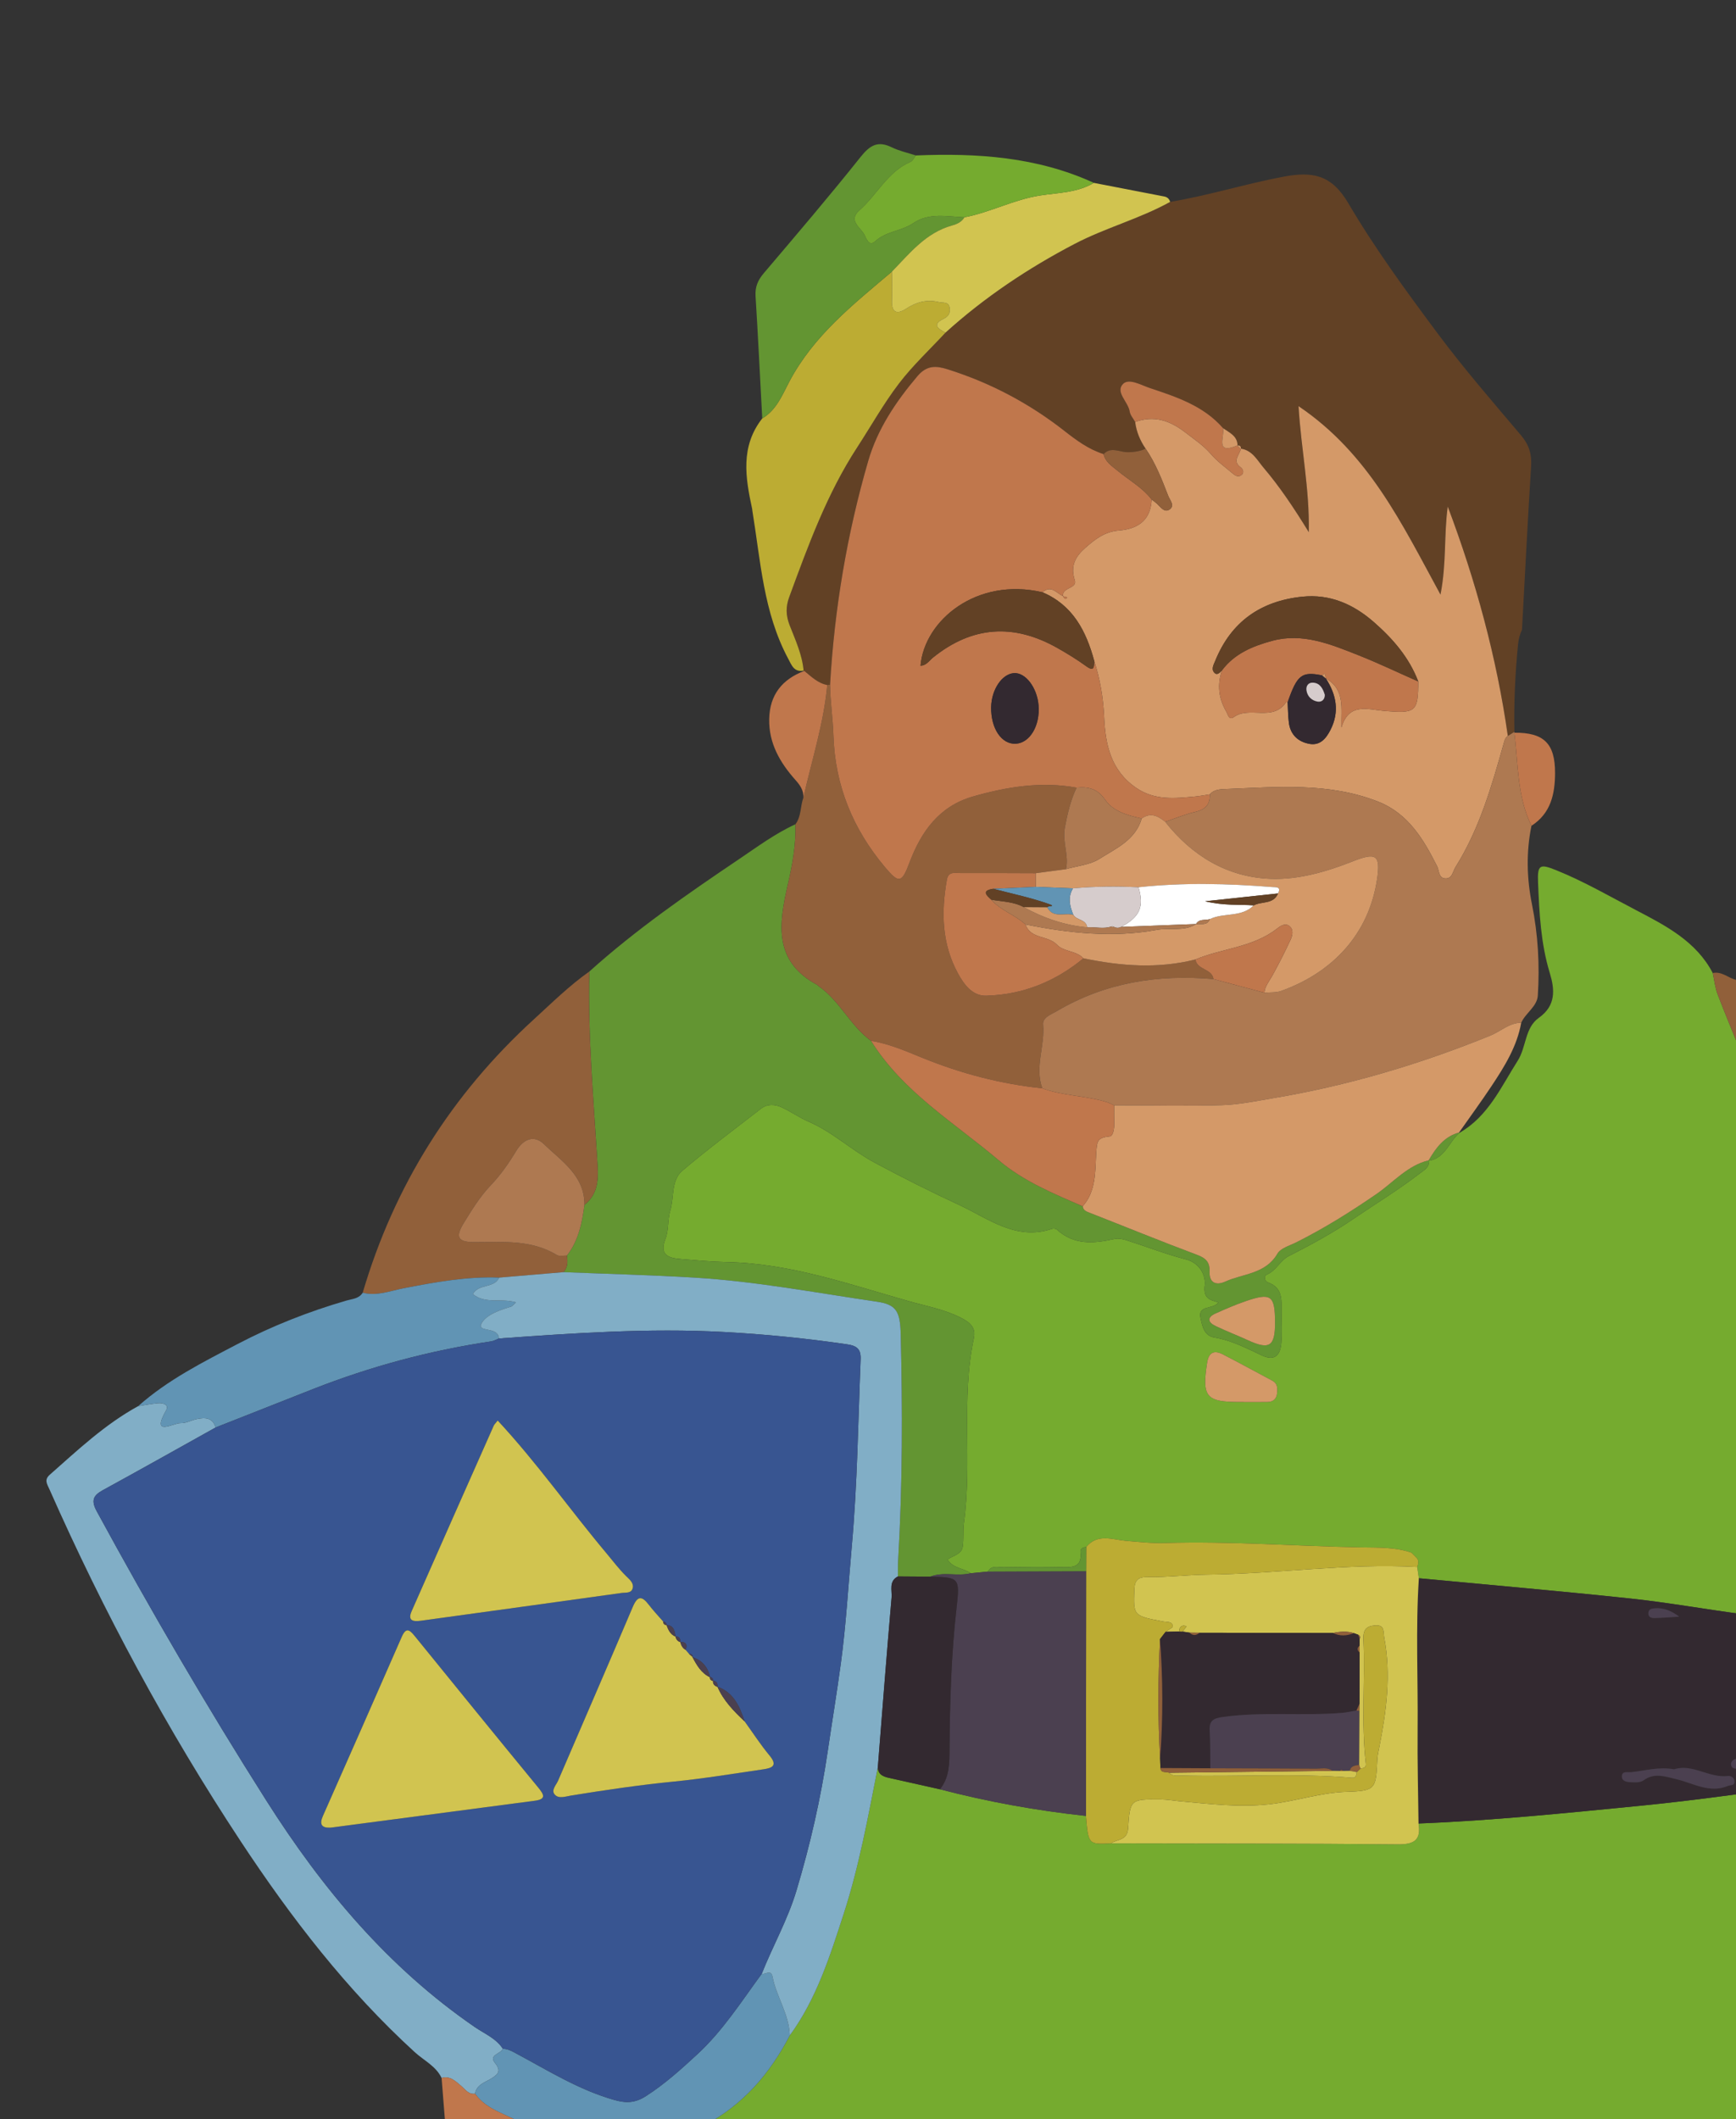 <?xml version="1.0" encoding="utf-8"?>
<!-- Generator: Adobe Illustrator 16.0.0, SVG Export Plug-In . SVG Version: 6.00 Build 0)  -->
<!DOCTYPE svg PUBLIC "-//W3C//DTD SVG 1.1//EN" "http://www.w3.org/Graphics/SVG/1.1/DTD/svg11.dtd">
<svg version="1.1" id="Lager_1" xmlns="http://www.w3.org/2000/svg" xmlns:xlink="http://www.w3.org/1999/xlink" x="0px" y="0px"
	 width="507.927px" height="619.89px" viewBox="0 0 507.927 619.89" enable-background="new 0 0 507.927 619.89"
	 xml:space="preserve">
<rect x="0" y="0" width="507.927" height="619.89" fill="#333333" stroke="none"/>
<g id="ysIMI3.tif_1_">
	<g>
		<path fill-rule="evenodd" clip-rule="evenodd" fill="#75AB2F" d="M489.964,635.001c-8.709-0.131-17.028,2.459-25.53,3.744
			c-25.188,3.807-50.386,7.434-75.76,9.883c-28.214,2.721-56.442,4.436-84.767,2.727c-37.856-2.281-74.616-10.008-110.256-22.998
			c3.485-3.443,8.349-4.438,12.491-6.645c11.371-6.061,19.111-15.135,24.924-26.25c7.83-10.703,11.755-23.188,15.766-35.547
			c4.549-14.016,7.172-28.533,10.008-42.973c0.035,2.104,1.473,2.748,3.2,3.131c4.985,1.105,9.968,2.229,14.95,3.346
			c14.049,3.672,28.3,6.232,42.733,7.793c0.704,8.369,0.704,8.369,7.334,8.027c27.984,0.061,55.97,0.012,83.952,0.289
			c4.794,0.047,6.824-1.277,6.025-6.098c21.625-0.844,43.151-3.062,64.669-5.166c18.453-1.805,36.815-4.57,55.192-7.098
			c8.515-1.172,17.096-2.076,25.396-4.506c2.167,12.635,1.898,25.443,2.604,38.176c1.045,18.887,1.607,37.803,2.336,56.709
			c0.275,7.152,0.218,7.119-6.885,8.672c-6.468,1.414-12.916,2.914-19.371,4.375c-0.366,0.027-0.733,0.055-1.102,0.082
			c-0.706-1.225-1.652-0.664-2.567-0.348c-10.42,3.598-21.477,4.051-32.115,6.529C498.707,631.901,493.542,631.009,489.964,635.001z
			"/>
		<path fill-rule="evenodd" clip-rule="evenodd" fill="#75AB2F" d="M542.964,412.492c3.523,13.094,8.238,25.875,10.492,39.296
			c1.45,8.639,3.688,17.188,3.441,26.055c-0.332,0.137-0.665,0.271-0.998,0.404c-0.958-0.242-1.902-0.592-2.876-0.713
			c-14.269-1.771-28.551-3.43-42.808-5.287c-11.05-1.439-22.034-3.438-33.108-4.617c-20.635-2.199-41.312-3.982-61.973-5.939
			c-0.157-1.102-0.313-2.201-0.466-3.303c0.357-1.082,0.562-2.141-0.51-2.98c-0.393-0.402-0.786-0.805-1.179-1.207
			c-4.731-1.646-9.814-1.465-14.582-1.551c-19.214-0.34-38.405-1.859-57.64-1.275c-3.787,0.115-7.577-0.322-11.364-0.637
			c-3.798-0.314-8.306-2.262-11.578,1.811c-0.907,0.078-1.801,0.457-1.687,1.434c0.542,4.627-2.39,4.531-5.628,4.465
			c-5.66-0.113-11.326-0.059-16.987,0.025c-1.554,0.023-3.419-0.688-4.466,1.266c-1.674,0.162-3.348,0.324-5.022,0.486
			c-2.056-1.52-5.13-1.33-6.791-4.031c1.65-1.131,4.067-1.49,4.423-3.668c0.371-2.277,0.047-4.663,0.363-6.956
			c2.471-17.951-0.9-36.215,2.912-54.098c0.666-3.125-1.111-4.629-3.866-6.018c-4.776-2.41-9.86-3.318-14.909-4.744
			c-17.655-4.988-34.947-11.152-53.645-11.517c-4.41-0.086-8.918-0.521-13.371-0.886c-3.355-0.275-6.353-1.043-4.446-5.882
			c1.005-2.551,0.609-5.624,1.417-8.288c1.186-3.906,0.185-8.811,3.525-11.653c7.42-6.313,15.263-12.132,22.96-18.117
			c1.908-1.483,4.124-1.358,6.144-0.423c2.691,1.245,5.148,3.007,7.865,4.18c7.036,3.039,12.587,8.389,19.322,11.995
			c8.159,4.368,16.484,8.558,24.805,12.411c8.304,3.848,16.561,10.535,27.041,6.951c0.419-0.144,1.139-0.08,1.436,0.193
			c5.036,4.634,10.853,4.104,16.872,2.762c1.07-0.238,2.351,0,3.431,0.344c5.83,1.853,11.55,4.109,17.461,5.627
			c4.284,1.1,5.851,4.998,5.529,7.572c-0.472,3.783,1.369,4.314,3.997,4.994c-1.604,2.252-6.103,0.641-5.227,4.619
			c0.513,2.332,0.994,5.168,4.096,5.678c4.991,0.824,9.382,3.156,13.872,5.246c3.826,1.781,5.354-0.205,5.653-3.594
			c0.264-2.975,0.079-5.992,0.055-8.99c-0.027-3.469,0.51-7.158-3.902-8.742c-1.172-0.42-1.331-1.947-0.363-2.35
			c2.751-1.146,3.818-4.08,6.396-5.396c6.457-3.297,12.807-6.717,18.85-10.84c6.488-4.428,13.215-8.503,19.454-13.316
			c1.361-1.051,2.826-1.74,2.734-3.734c4.717-0.794,5.838-5.501,8.86-8.139c8.458-4.82,12.178-13.406,17.089-21.124
			c2.558-4.021,2.051-9.631,6.178-12.545c5.105-3.604,4.649-8.364,3.204-13.107c-2.642-8.663-3.067-17.549-3.436-26.452
			c-0.219-5.275,0.533-5.549,5.347-3.605c8.141,3.286,15.752,7.715,23.473,11.748c8.482,4.431,17.481,9.053,22.29,18.314
			c0.469,2.094,0.686,4.283,1.446,6.264c4.42,11.501,9.543,22.768,13.329,34.469c4.856,15.014,12.282,29.104,15.132,44.869
			c1.795,9.93,5.029,19.607,7.387,29.467C539.44,403.982,539.135,409.09,542.964,412.492z M363.881,410.125c0,0.006,0,0.01,0,0.016
			c2.329,0,4.659,0.039,6.987-0.014c1.502-0.033,2.569-0.783,2.753-2.344c0.175-1.49,0.298-3.014-1.392-3.908
			c-4.831-2.559-9.611-5.217-14.482-7.699c-2.442-1.244-4.077-0.637-4.549,2.4c-1.567,10.104-0.379,11.568,9.684,11.549
			C363.215,410.125,363.548,410.125,363.881,410.125z"/>
		<path fill-rule="evenodd" clip-rule="evenodd" fill="#624125" d="M342.363,59.061c11.134-1.854,21.923-5.236,33.021-7.349
			c8.557-1.628,14.162-0.683,19.102,7.723c7.775,13.233,16.925,25.711,26.107,38.052c7.681,10.323,16.155,20.064,24.47,29.901
			c2.322,2.748,3.142,5.49,2.917,9.034c-1.008,15.915-1.796,31.844-2.664,47.767c-0.612,1.354-1.001,2.726-1.151,4.249
			c-0.843,8.529-1.245,17.07-1.073,25.64c-0.642,0.41-1.282,0.816-1.924,1.225c-3.279-23.066-9.38-45.372-17.577-67.114
			c-1.142,8.288-0.324,16.567-2.128,25.752c-11.254-20.647-20.939-41.23-41.529-55.123c0.777,12.792,3.242,24.101,3.002,36.866
			c-4.473-7.277-8.533-13.318-13.24-18.866c-1.861-2.194-3.268-5.09-6.625-5.566l-0.013,0.126c0.106-0.806-0.242-1.157-1.05-1.047
			l0.085-0.043c-0.073-2.809-2.398-3.718-4.245-5.032c-5.691-6.543-13.605-9.135-21.42-11.739c-2.539-0.847-6.145-2.977-7.862-1.184
			c-2.306,2.407,1.526,5.203,1.963,8.054c0.164,1.074,1.048,2.038,1.604,3.052c0.362,2.852,1.43,5.427,3.046,7.789
			c-1.496,0.875-4.534,1.176-5.92,1.013c-2.132-0.251-4.429-1.457-6.362,0.605c-4.356-1.364-8.021-4.088-11.479-6.798
			c-10.335-8.099-21.688-14.081-34.171-18.018c-3.337-1.052-6.067-1.241-8.816,2.009c-6.304,7.45-11.68,15.44-14.395,24.784
			c-6.215,21.389-9.883,43.262-11.175,65.516c-0.274-0.021-0.548-0.004-0.818,0.05c-2.767-0.521-4.661-2.46-6.724-4.125l-0.19-0.07
			c-0.422-4.716-2.413-8.975-4.094-13.287c-1.104-2.833-1.167-5.394-0.135-8.198c5.552-15.094,11.026-30.215,19.886-43.809
			c4.069-6.245,7.729-12.798,12.238-18.703c4.065-5.322,9.039-9.949,13.612-14.883c11.442-10.338,24.118-18.818,37.796-25.966
			C323.49,66.609,333.436,64.017,342.363,59.061z"/>
		<path fill-rule="evenodd" clip-rule="evenodd" fill="#639532" d="M418.119,339.553c0.092,1.994-1.373,2.684-2.734,3.734
			c-6.239,4.813-12.966,8.889-19.454,13.316c-6.043,4.123-12.393,7.543-18.85,10.84c-2.577,1.316-3.645,4.25-6.396,5.396
			c-0.968,0.402-0.809,1.93,0.363,2.35c4.412,1.584,3.875,5.273,3.902,8.742c0.024,2.998,0.209,6.016-0.055,8.99
			c-0.3,3.389-1.827,5.375-5.653,3.594c-4.49-2.09-8.881-4.422-13.872-5.246c-3.102-0.51-3.583-3.346-4.096-5.678
			c-0.876-3.979,3.622-2.367,5.227-4.619c-2.628-0.68-4.469-1.211-3.997-4.994c0.321-2.574-1.245-6.473-5.529-7.572
			c-5.911-1.518-11.631-3.774-17.461-5.627c-1.08-0.344-2.36-0.582-3.431-0.344c-6.02,1.343-11.836,1.872-16.872-2.762
			c-0.297-0.273-1.017-0.337-1.436-0.193c-10.48,3.584-18.737-3.104-27.041-6.951c-8.32-3.854-16.646-8.043-24.805-12.411
			c-6.735-3.606-12.286-8.956-19.322-11.995c-2.717-1.173-5.174-2.935-7.865-4.18c-2.02-0.936-4.235-1.061-6.144,0.423
			c-7.697,5.985-15.54,11.804-22.96,18.117c-3.341,2.843-2.34,7.747-3.525,11.653c-0.808,2.664-0.412,5.737-1.417,8.288
			c-1.906,4.839,1.091,5.606,4.446,5.882c4.453,0.365,8.961,0.8,13.371,0.886c18.697,0.364,35.989,6.528,53.645,11.517
			c5.049,1.426,10.133,2.334,14.909,4.744c2.755,1.389,4.532,2.893,3.866,6.018c-3.812,17.883-0.441,36.146-2.912,54.098
			c-0.316,2.293,0.008,4.679-0.363,6.956c-0.355,2.178-2.772,2.537-4.423,3.668c1.661,2.701,4.735,2.512,6.791,4.033
			c-3.889,0.988-7.988-0.539-11.831,0.994c-3.158-0.023-6.317-0.045-9.477-0.066c0.021-1.66-0.025-3.326,0.072-4.982
			c1.291-21.935,1.273-43.886,0.746-65.843c-0.162-6.758-1.298-8.717-6.999-9.549c-17.729-2.594-35.372-5.955-53.29-7.033
			c-12.777-0.768-25.583-1.084-38.376-1.602c1.27-1.426,1.26-3.113,0.997-4.853c3.4-4.354,4.432-9.528,5.128-14.817
			c3.702-2.915,4.118-6.947,3.86-11.234c-1.136-18.998-2.893-37.971-2.431-57.038c13.62-12.261,28.644-22.661,43.795-32.874
			c5.362-3.615,10.581-7.499,16.513-10.209c0.173,5.996-0.904,11.912-2.227,17.65c-2.68,11.617-4.205,22.52,8.675,29.387
			c0.14,0.074,0.225,0.248,0.358,0.342c6.183,4.296,9.246,11.58,15.312,15.985c9.341,14.975,24.344,23.917,37.371,34.944
			c7.225,6.116,15.949,9.719,24.549,13.445c0.154,1.186,1.042,1.513,2.017,1.895c10.472,4.102,20.885,8.357,31.417,12.297
			c2.595,0.971,3.8,2.137,3.694,4.943c-0.124,3.33,1.958,4.098,4.608,2.896c5.223-2.367,11.741-2.176,15.225-8.135
			c0.975-1.666,3.485-2.322,5.421-3.29c8.225-4.11,15.99-8.966,23.587-14.194c4.965-3.417,9.048-8.354,15.267-9.854L418.119,339.553
			z M373.056,386.826c-0.033-7.934-1.145-8.76-8.73-6.145c-2.946,1.016-5.819,2.264-8.665,3.543
			c-2.601,1.17-2.283,2.602,0.035,3.699c3.132,1.486,6.371,2.744,9.526,4.184C371.443,394.943,373.085,393.855,373.056,386.826z"/>
		<path fill-rule="evenodd" clip-rule="evenodd" fill="#81AEC6" d="M924.05,663.921c-12.092-1.053-23.841-4.943-35.888-5.395
			c-9.885-0.371-15.06-7.285-21.504-12.312c-28.841-22.492-57.392-45.359-85.994-68.156c-32.514-25.916-64.97-51.902-97.452-77.857
			c-6.625-5.293-13.243-10.596-19.904-15.844c-0.602-0.475-1.495-0.576-2.253-0.852c-0.149-2.822-2.581-3.611-4.432-4.854
			c-1.018-0.682-2.403-1.588-1.427-2.586c3.463-3.537,5.689-8.592,11.258-9.682c2.174,1.818,4.098,4.307,7.512,2.805
			c-0.179,1.379,0.616,2.09,1.701,2.74c20.379,12.197,40.947,24.096,61.053,36.73c17.561,11.035,35.466,21.512,53.071,32.469
			c15.009,9.34,30.571,17.969,45.589,27.344c13.357,8.338,27.342,15.59,40.479,24.26c1.092,0.721,2.029,1.674,3.039,2.52
			c-0.291,3.936,3.537,3.264,5.396,4.785c0.855,0.701,2.387,0.875,2.188,2.346c-0.18,1.33-1.608,0.799-2.434,1.197
			c-5.028,2.424-8.685-1.414-11.551-3.793c-8.847-7.348-19.376-11.943-28.551-18.725c-8.584-6.344-17.868-11.744-26.897-17.475
			c-8.248-5.234-16.554-10.377-24.866-15.508c-1.68-1.035-4.729-2.471-5.142-0.303c-0.773,4.064-3.802,8-1.808,12.414
			c2.314,5.121,7.458,7.846,11.443,10.91c19.544,15.018,39.735,29.201,59.829,43.494c18.224,12.961,36.761,25.488,54.832,38.656
			C915.752,656.466,921.134,658.815,924.05,663.921z M895.372,648.036c-1.66-1.451-2.475-2.48-3.536-3.041
			c-7.354-3.873-14.008-8.752-20.646-13.715c-6.68-4.994-14.068-8.982-20.459-14.447c-2.122-1.814-5.056-2.697-7.982-3.002
			c-0.185,3.586,2.952,4.951,5.023,6.594c10.349,8.217,21.359,15.646,31.299,24.312
			C884.147,649.163,888.964,648.362,895.372,648.036z"/>
		<path fill-rule="evenodd" clip-rule="evenodd" fill="#332930" d="M415.135,461.69c20.66,1.957,41.338,3.74,61.973,5.939
			c11.074,1.18,22.059,3.178,33.108,4.617c14.257,1.857,28.539,3.516,42.808,5.287c0.974,0.121,1.918,0.471,2.877,0.715
			c-4.207,2.408-9.044-0.182-13.394,1.795c-4.257,1.936-9.334,0.318-13.563,2.732c-1.446,0.826-2.915,0.742-4.265-0.098
			c-2.589-1.611-5.439-1.182-8.247-1.311c-2.583-0.119-3.662,0.934-3.479,3.514c0.325,4.617,0.205,9.232,0.656,13.881
			c0.562,5.787,2.571,12.939-5.834,15.777c-0.762,0.258-1.493,0.924-1.273,1.881c0.238,1.033,1.226,0.969,2.032,0.975
			c4.827,0.031,9.731,0.568,14.458-0.117c4.254-0.615,7.475,2.74,11.457,2.025c4.886-0.879,9.835-1.309,14.708-2.096
			c3.704-0.6,8.202,0.135,10.851-3.805c0.095,1.084,0.189,2.17,0.284,3.256c-8.299,2.432-16.88,3.336-25.395,4.508
			c-18.377,2.527-36.739,5.293-55.192,7.098c-21.518,2.104-43.044,4.322-64.67,5.166c-0.099-9.133-0.351-18.266-0.261-27.396
			C414.918,491.253,414.176,476.464,415.135,461.69z M489.812,517.581c-4.42-0.82-8.45,0.404-12.545,0.836
			c-1.053,0.111-2.708-0.443-2.73,1.25c-0.018,1.363,1.399,1.66,2.615,1.691c1.318,0.033,2.675,0.203,3.851-0.629
			c3.101-2.195,6.114-1.047,9.425-0.275c4.939,1.152,9.731,4.256,15.164,1.975c0.707-0.297,1.822,0.002,1.888-1.117
			c0.071-1.23-0.978-1.896-1.933-1.779C500.02,520.204,495.192,515.833,489.812,517.581z M513.808,475.979
			c2.247,2.109,4.316,0.99,5.935,1.873c5.322,2.9,11.093,1.119,16.651,1.545c0.767,0.059,1.827,0.135,2.021-0.934
			c0.229-1.271-0.796-1.828-1.78-1.896C529.316,476.062,522.013,474.433,513.808,475.979z M491.314,472.931
			c-2.212-1.691-4.552-2.674-7.188-2.453c-0.834,0.07-1.698,0.217-1.826,1.23c-0.171,1.365,0.847,1.658,1.861,1.629
			C486.547,473.265,488.93,473.073,491.314,472.931z"/>
		<path fill-rule="evenodd" clip-rule="evenodd" fill="#91603A" d="M254.854,304.484c-6.066-4.406-9.13-11.69-15.312-15.986
			c-0.134-0.094-0.219-0.268-0.358-0.342c-12.88-6.867-11.354-17.77-8.675-29.387c1.322-5.738,2.399-11.654,2.227-17.65
			c1.729-2.303,1.396-5.223,2.316-7.766c2.462-10.961,5.963-21.702,6.989-32.968c0.271-0.054,0.544-0.071,0.819-0.05
			c0.09,4.979,0.832,9.932,0.994,14.873c0.482,14.687,5.744,27.344,15.07,38.461c4.126,4.921,4.927,4.639,7.198-1.384
			c3.408-9.036,8.677-16.456,18.548-19.28c9.922-2.838,19.977-4.478,30.317-2.591c-1.759,3.698-2.644,7.547-3.419,11.616
			c-0.821,4.312,1.24,8.166,0.315,12.223c-2.954,0.394-5.909,0.788-8.863,1.182c-7.325-0.02-14.65-0.07-21.976-0.035
			c-1.547,0.006-3.547-0.571-3.986,1.865c-1.715,9.515-1.508,18.87,3.26,27.551c1.741,3.169,4.193,6.574,8.223,6.461
			c10.684-0.299,20.194-4.104,28.451-10.941c10.901,2.271,21.816,3.117,32.77,0.336c0.465,3.114,4.833,2.627,5.297,5.741
			c-16.193-1.415-31.601,0.979-45.809,9.349c-1.732,1.021-4.245,1.844-4.053,3.943c0.574,6.252-2.527,12.427-0.238,18.656
			c-12.145-1.259-23.812-4.325-35.125-8.927C264.97,307.456,260.118,305.309,254.854,304.484z"/>
		<path fill-rule="evenodd" clip-rule="evenodd" fill="#91603A" d="M501.124,284.643c2.676-0.59,4.565,1.513,6.919,2.021
			c8.554,8.374,17.347,16.52,25.621,25.16c30.666,32.021,58.232,66.637,84.729,102.127c5.572,7.465,11.115,14.955,16.494,22.559
			c1.38,1.949,4.029,4.1,1.041,6.879c-0.327-0.035-0.641,0.016-0.939,0.152c0.797-5.879-4.248-8.85-7.177-12.238
			c-4.537-5.248-10.379-9.256-15.229-14.562c-15.941-17.439-33.734-33-53.238-46.482c-1.05-0.727-1.826-2.176-3.394-1.484
			c-1.375,0.607-0.903,2-0.962,3.1c-0.617,11.561-1.324,23.133-5.154,34.176c-1.731,4.994,0.042,8.039,4.443,9.922
			c1.704,0.729,3.003,1.34,2.725,3.439c-4.679-2.307-9.357-4.611-14.037-6.918c-3.83-3.402-3.525-8.51-4.548-12.781
			c-2.357-9.859-5.592-19.537-7.387-29.467c-2.85-15.766-10.275-29.855-15.132-44.869c-3.786-11.701-8.909-22.968-13.329-34.469
			C501.809,288.926,501.592,286.736,501.124,284.643z"/>
		<path fill-rule="evenodd" clip-rule="evenodd" fill="#6194B4" d="M924.05,663.921c-2.916-5.105-8.298-7.455-12.711-10.67
			c-18.071-13.168-36.608-25.695-54.832-38.656c-20.094-14.293-40.285-28.477-59.829-43.494c-3.985-3.064-9.129-5.789-11.443-10.91
			c-1.994-4.414,1.034-8.35,1.808-12.414c0.413-2.168,3.462-0.732,5.142,0.303c8.312,5.131,16.618,10.273,24.866,15.508
			c9.029,5.73,18.313,11.131,26.897,17.475c9.175,6.781,19.704,11.377,28.551,18.725c2.866,2.379,6.522,6.217,11.551,3.793
			c0.825-0.398,2.254,0.133,2.434-1.197c0.198-1.471-1.333-1.645-2.188-2.346c-1.858-1.521-5.687-0.85-5.396-4.785
			c11.312,5.836,21.945,12.834,32.941,19.211c2.324,1.35,3.576,3.035,4.2,5.713c3.117,13.379,6.494,26.695,9.649,40.066
			C925.997,661.54,927.613,664.069,924.05,663.921z"/>
		<path fill-rule="evenodd" clip-rule="evenodd" fill="#81AEC6" d="M129.204,607.874c-1.662-3.494-5.172-5.105-7.841-7.545
			c-19.912-18.184-36.223-39.383-50.975-61.75c-21.551-32.67-40.061-67.053-55.898-102.862c-0.717-1.621-1.64-2.801,0.077-4.314
			c8.201-7.227,16.157-14.762,25.855-20.057c1.94-0.301,3.871-0.686,5.821-0.869c1.406-0.133,3.303,0.432,2.387,2.039
			c-4.586,8.041,2.121,3.691,4.234,3.793c1.561,0.076,3.146-0.873,4.754-1.199c2.369-0.48,4.611-0.473,5.465,2.48
			c-10.992,6.123-21.954,12.303-32.996,18.334c-2.93,1.602-3.447,3.111-1.758,6.219c15.639,28.757,32.109,57.015,49.648,84.661
			c16.338,25.75,35.576,48.74,60.931,66.17c2.837,1.949,6.215,3.289,8.217,6.35c-0.596,1.52-4.205,1.789-2.328,4.111
			c1.904,2.354,1.021,3.285-0.941,4.539c-1.874,1.197-4.41,1.758-4.854,4.514c-1.969,0.268-2.902-1.316-4.135-2.338
			C133.215,608.778,131.681,607.169,129.204,607.874z"/>
		<path fill-rule="evenodd" clip-rule="evenodd" fill="#AE7951" d="M557.002,419.41c0.278-2.1-1.021-2.711-2.725-3.439
			c-4.401-1.883-6.175-4.928-4.443-9.922c3.83-11.043,4.537-22.615,5.154-34.176c0.059-1.1-0.413-2.492,0.962-3.1
			c1.567-0.691,2.344,0.758,3.394,1.484c19.504,13.482,37.297,29.043,53.238,46.482c4.851,5.307,10.692,9.314,15.229,14.562
			c2.929,3.389,7.974,6.359,7.176,12.236c-1.953,4.686-6.85,7.097-8.999,11.632c-1.524,1.039-2.83,0.242-4.163-0.475
			c-21.096-11.351-42.197-22.692-63.287-34.054C557.97,420.336,557.512,419.824,557.002,419.41z"/>
		<path fill-rule="evenodd" clip-rule="evenodd" fill="#91603A" d="M172.427,284.202c-0.462,19.067,1.295,38.04,2.431,57.038
			c0.258,4.287-0.158,8.319-3.86,11.233c0.079-8.585-6.707-12.786-11.853-17.788c-2.793-2.715-5.941-1.631-8.149,2.055
			c-2.115,3.53-4.536,6.982-7.369,9.947c-3.233,3.385-5.596,7.283-7.993,11.184c-2.48,4.037-1.604,5.485,3.068,5.496
			c8.264,0.019,16.646-0.85,24.225,3.762c0.74,0.451,1.951,0.127,2.943,0.163c0.263,1.739,0.272,3.427-0.996,4.853
			c-6.277,0.533-12.555,1.064-18.832,1.598c-9.428-0.379-18.625,1.32-27.814,3.086c-3.999,0.77-7.903,2.408-12.106,1.33
			c9.231-31.342,25.99-57.98,50.099-79.99C161.485,293.36,166.569,288.328,172.427,284.202z"/>
		<path fill-rule="evenodd" clip-rule="evenodd" fill="#BCAC33" d="M276.633,97.31c-4.572,4.934-9.546,9.561-13.611,14.883
			c-4.51,5.905-8.169,12.458-12.238,18.703c-8.859,13.594-14.334,28.715-19.886,43.809c-1.032,2.805-0.97,5.365,0.135,8.198
			c1.681,4.312,3.672,8.571,4.094,13.287c-2.827,0.476-3.464-1.529-4.542-3.548c-7.234-13.544-8.055-28.6-10.461-43.286
			c-0.026-0.164-0.021-0.333-0.057-0.495c-1.983-9.152-3.481-18.25,2.955-26.462c4.146-2.435,5.852-6.844,7.885-10.704
			c7.123-13.524,18.763-22.674,30.043-32.23c0.011,2.802,0.12,5.608,0.008,8.405c-0.139,3.499,1.37,4.249,4.121,2.465
			c2.994-1.942,6.049-2.854,9.6-1.968c1.219,0.304,2.805-0.214,3.156,1.595c0.279,1.433-0.247,2.561-1.645,3.232
			C272.504,94.964,274.433,96.159,276.633,97.31z"/>
		<path fill-rule="evenodd" clip-rule="evenodd" fill="#6194B4" d="M106.121,378.158c4.203,1.078,8.107-0.561,12.106-1.33
			c9.189-1.766,18.387-3.465,27.814-3.088c-1.472,3.205-5.893,1.676-7.709,4.799c3.612,3.035,8.248,1.127,12.658,2.439
			c-0.83,0.73-1.102,1.154-1.469,1.264c-3.354,0.998-7.363,2.355-8.705,5.023c-1.232,2.451,4.451,0.863,5.088,3.791
			c0.035,0.16,0.045,0.328,0.066,0.492c-0.744,0.287-1.467,0.727-2.236,0.842c-17.881,2.658-35.225,7.316-52.048,13.916
			c-9.542,3.744-19.07,7.521-28.604,11.283c-0.854-2.953-3.096-2.961-5.465-2.48c-1.607,0.326-3.193,1.275-4.754,1.199
			c-2.113-0.102-8.82,4.248-4.234-3.793c0.916-1.607-0.98-2.172-2.387-2.039c-1.95,0.184-3.881,0.568-5.821,0.869
			c8.667-7.711,18.945-12.865,29.099-18.18c10.176-5.326,20.836-9.51,31.872-12.715C103.103,379.955,105.029,379.92,106.121,378.158
			z"/>
		<path fill-rule="evenodd" clip-rule="evenodd" fill="#6194B4" d="M139.002,612.489c0.443-2.758,2.979-3.318,4.854-4.516
			c1.963-1.254,2.846-2.186,0.941-4.539c-1.877-2.322,1.732-2.592,2.328-4.111c1.19,0.021,2.203,0.469,3.263,1.033
			c9.563,5.09,18.745,10.943,29.339,13.945c3.45,0.979,6.096,0.916,9.281-1.129c5.498-3.531,10.255-7.83,15.005-12.215
			c7.481-6.904,12.899-15.445,18.856-23.562c1.051,0.311,2.71-1.414,3.158,0.869c1.154,5.889,4.887,11.018,5.039,17.197
			c-5.812,11.115-13.553,20.189-24.924,26.25c-4.143,2.207-9.006,3.201-12.491,6.645c-6.419,0.082-12.836,0.166-19.253,0.248
			c-7.068-2.166-14.629-2.994-21.006-7.061C148.614,618.497,142.569,617.448,139.002,612.489z"/>
		<path fill-rule="evenodd" clip-rule="evenodd" fill="#385591" d="M666.455,466.384c-5.568,1.09-7.795,6.145-11.258,9.682
			c-0.977,0.998,0.409,1.904,1.427,2.586c1.851,1.242,4.282,2.031,4.432,4.854c-7.575,8.053-7.514,8.008-1.286,16.895
			c1.255,1.791,4.469,3.861,3.106,5.592c-2.266,2.883-5.808,4.832-9.008,6.867c-1.05,0.668-1.994-0.879-2.823-1.621
			c-6.684-5.973-13.293-12.029-20.033-17.936c-1.737-1.523-2.222-2.805-1.36-5.105c1.849-4.941,2.956-10.152,5.26-14.941
			c5.335-0.529,5.845-4.852,6.886-8.758l0.239-0.35c0.175-0.199,0.351-0.398,0.525-0.598c1.938-1.65,4.186-2.797,6.696-2.914
			c4.024-0.189,5.619-2.109,5.012-6.014c6.622,0.277,12.145-3.242,17.666-5.914c5.854-2.833,10.689-2.812,15.124,1.664
			c4.821,4.863,11.396,6.676,16.889,10.363c3.259,2.186,3.852,3.662,0.543,5.984c-0.403-0.104-0.809-0.201-1.215-0.299
			c0.059,0.459,0.117,0.92,0.175,1.381l-0.169-0.188c0,0,0.113,0.225,0.112,0.221c-2.738-0.529-5.558-0.793-8.196-1.627
			c-6.51-2.061-12.778-4.881-19.525-6.203C671.785,459.241,667.326,462.333,666.455,466.384z"/>
		<path fill-rule="evenodd" clip-rule="evenodd" fill="#4B4050" d="M560.007,513.403c-2.648,3.939-7.146,3.205-10.851,3.805
			c-4.873,0.787-9.822,1.217-14.708,2.096c-3.982,0.715-7.203-2.641-11.457-2.025c-4.727,0.686-9.631,0.148-14.458,0.117
			c-0.807-0.006-1.794,0.059-2.032-0.975c-0.22-0.957,0.512-1.623,1.273-1.881c8.405-2.838,6.396-9.99,5.834-15.777
			c-0.451-4.648-0.331-9.264-0.656-13.881c-0.183-2.58,0.896-3.633,3.479-3.514c2.808,0.129,5.658-0.301,8.247,1.311
			c1.35,0.84,2.818,0.924,4.265,0.098c4.229-2.414,9.307-0.797,13.563-2.732c4.35-1.977,9.187,0.613,13.394-1.795
			c0.332-0.135,0.665-0.27,0.997-0.406c1.562,8.393,2.2,16.871,2.389,25.393c-1.779,2.867-2.549,5.656,0.629,8.141
			C559.946,512.052,559.977,512.728,560.007,513.403z"/>
		<path fill-rule="evenodd" clip-rule="evenodd" fill="#639532" d="M260.95,79.465c-11.28,9.556-22.92,18.706-30.043,32.23
			c-2.033,3.86-3.738,8.269-7.885,10.704c-0.639-11.936-1.221-23.875-1.957-35.805c-0.167-2.697,0.696-4.664,2.422-6.695
			c9.561-11.255,19.154-22.493,28.355-34.04c2.715-3.406,5.036-4.742,9.08-2.762c2.207,1.081,4.686,1.605,7.041,2.381
			c-0.514,0.641-0.896,1.587-1.563,1.875c-6.729,2.901-9.78,9.656-14.958,14.178c-3.385,2.955,0.307,4.981,1.483,7.156
			c0.533,0.984,1.294,3.595,3.131,1.904c3.224-2.967,7.681-2.97,11.118-5.296c4.67-3.159,9.908-1.941,15.003-1.723
			c-0.811,1.397-2.241,2.001-3.626,2.387C270.846,68.1,266.156,74.107,260.95,79.465z"/>
		<path fill-rule="evenodd" clip-rule="evenodd" fill="#D1C450" d="M260.95,79.465c5.206-5.357,9.896-11.365,17.602-13.507
			c1.385-0.385,2.815-0.99,3.624-2.388c7.568-1.451,14.437-5.195,22.157-6.389c5.266-0.814,10.874-0.796,15.707-3.686
			c6.877,1.328,13.756,2.648,20.631,3.991c0.853,0.167,1.453,0.696,1.688,1.574c-8.923,4.956-18.869,7.548-27.929,12.283
			c-13.678,7.148-26.354,15.628-37.796,25.966c-2.201-1.151-4.13-2.346-0.444-4.116c1.397-0.671,1.924-1.799,1.645-3.232
			c-0.352-1.81-1.938-1.291-3.156-1.595c-3.551-0.886-6.605,0.026-9.6,1.968c-2.751,1.784-4.26,1.034-4.121-2.465
			C261.07,85.073,260.96,82.267,260.95,79.465z"/>
		<path fill-rule="evenodd" clip-rule="evenodd" fill="#4B4050" d="M163.989,683.349c0.682,2.125,2.387,3.807,2.068,6.408
			c-0.246,2-0.113,3.652-2.843,3.434c-0.917-0.074-2.315-0.15-2.411,1.131c-0.402,5.426-4.649,4.611-8.08,5.156
			c-6.404,1.014-12.861,1.062-19.312,0.875c-7.919-0.229-10.774-3.129-11.167-11c-0.049-0.986-0.175-1.969-0.266-2.953
			c-0.537-4.453,0.906-7.502,4.796-10.375c3.589-2.654,3.859-8.246,7.215-11.57c4.212,0.762,8.492,1.266,12.613,2.365
			c3.252,0.867,5.768,0.438,7.875-2.176c5.871,1.799,5.396,6.836,5.852,11.418C160.615,678.944,159.3,682.665,163.989,683.349z"/>
		<path fill-rule="evenodd" clip-rule="evenodd" fill="#75AB2F" d="M320.04,53.496c-4.833,2.89-10.441,2.872-15.707,3.686
			c-7.721,1.194-14.589,4.938-22.157,6.389c-5.093-0.217-10.331-1.435-15.001,1.724c-3.438,2.326-7.895,2.329-11.118,5.296
			c-1.837,1.691-2.598-0.92-3.131-1.904c-1.177-2.175-4.868-4.201-1.483-7.156c5.178-4.521,8.229-11.276,14.958-14.178
			c0.667-0.287,1.05-1.234,1.563-1.875C285.847,44.743,303.443,45.873,320.04,53.496z"/>
		<path fill-rule="evenodd" clip-rule="evenodd" fill="#D49968" d="M154.477,664.644c-2.107,2.613-4.623,3.043-7.875,2.176
			c-4.121-1.1-8.401-1.604-12.613-2.365c-2.924-2.619-0.981-6.076-1.255-9.041c-0.95-10.303-2.313-20.602-2.215-30.986
			c5.685,3.791,11.382,7.594,16.965,11.504c5.462,3.824,11.906,5.15,17.474,8.471c-2.107,5.34-5.534,9.947-8.277,14.932
			C155.761,661.005,154.235,662.474,154.477,664.644z"/>
		<path fill-rule="evenodd" clip-rule="evenodd" fill="#D49968" d="M538.617,639.444c0.462,7.455,0.924,14.91,1.386,22.365
			c-0.271,1.488,0.399,3.611-2.119,3.709c-8.947,0.35-17.866,1.803-26.853,0.754c-0.357-4.85-5.136-7.229-6.456-11.541
			c1.646-0.119,3.301-0.406,4.935-0.314c2.521,0.143,4.12-0.492,5.581-2.93c3.99-6.656,4.168-6.541,3.288-14.371
			c-0.049-0.432,0.207-1.043,0.531-1.35c2.511-2.367,4.73-5.34,7.69-6.875c6.621-3.436,10.229-0.809,10.492,6.682
			C537.133,636.763,534.999,639.456,538.617,639.444z"/>
		<path fill-rule="evenodd" clip-rule="evenodd" fill="#C0774C" d="M164.958,644.401c-5.567-3.32-12.012-4.646-17.474-8.471
			c-5.583-3.91-11.28-7.713-16.965-11.504c-0.438-5.52-0.878-11.039-1.315-16.555c2.478-0.703,4.012,0.906,5.664,2.277
			c1.232,1.021,2.166,2.605,4.135,2.338c3.566,4.961,9.611,6.01,14.391,9.057c6.377,4.066,13.938,4.895,21.006,7.061
			C171.426,633.976,168.598,639.431,164.958,644.401z"/>
		<path fill-rule="evenodd" clip-rule="evenodd" fill="#332930" d="M511.031,666.272c8.986,1.049,17.905-0.404,26.853-0.754
			c2.519-0.098,1.848-2.221,2.119-3.709c1.26,0.027,2.263,0.562,3.041,1.539c-1.221,3.322-3.873,4.08-7.059,4.092
			c-1.205,0.006-2.921-0.705-3.476,0.945c-0.412,1.225,1.016,1.92,1.757,2.75c3.158,3.541,2.552,5.846-1.952,7.248
			c-1.097,0.34-2.214,0.615-3.33,0.889c-1.329,0.326-2.683,0.723-2.778,2.354c-0.12,2.035,1.669,1.582,2.818,1.953
			c3.729,1.199,7.661,2,9.029,6.615c0.294,0.992,1.899,1.596,2.901,2.379c-9.562,0.113-19.124,0.172-28.684,0.381
			c-2.404,0.053-3.287-0.818-3.085-3.158c0.185-2.131,0.192-4.277,0.278-6.416c0.107-0.109,0.325-0.283,0.305-0.318
			c-0.138-0.236-0.326-0.445-0.498-0.664C512.524,677.313,508.983,671.489,511.031,666.272z"/>
		<path fill-rule="evenodd" clip-rule="evenodd" fill="#C0774C" d="M538.617,639.444c-3.618,0.012-1.483-2.682-1.524-3.871
			c-0.263-7.49-3.871-10.117-10.492-6.682c-2.96,1.535-5.18,4.508-7.69,6.875c-0.324,0.307-0.58,0.918-0.531,1.35
			c0.88,7.83,0.702,7.715-3.288,14.371c-1.461,2.438-3.06,3.072-5.581,2.93c-1.634-0.092-3.288,0.195-4.935,0.314
			c-5.336-6.232-9.936-13.012-14.612-19.73c3.58-3.992,8.744-3.1,13.229-4.145c10.639-2.479,21.695-2.932,32.115-6.529
			c0.915-0.316,1.861-0.877,2.568,0.346c0.072,0.498,0.144,1,0.215,1.5C539.025,630.567,538.66,635.011,538.617,639.444z"/>
		<path fill-rule="evenodd" clip-rule="evenodd" fill="#4B4050" d="M540.955,692.573c-1.002-0.783-2.607-1.387-2.901-2.379
			c-1.368-4.615-5.3-5.416-9.029-6.615c-1.149-0.371-2.938,0.082-2.818-1.953c0.096-1.631,1.449-2.027,2.778-2.354
			c1.116-0.273,2.233-0.549,3.33-0.889c4.504-1.402,5.11-3.707,1.952-7.248c-0.741-0.83-2.169-1.525-1.757-2.75
			c0.555-1.65,2.271-0.939,3.476-0.945c3.186-0.012,5.838-0.77,7.059-4.092c2.023,2.123,1.406,4.908,1.637,7.387
			c0.383,4.115,1.728,7.041,5.845,8.846c4.365,1.916,7.39,5.445,8.531,10.285c0.455,1.93,0.172,3.209-2.296,3.115
			C551.495,692.778,546.204,693.501,540.955,692.573z"/>
		<path fill-rule="evenodd" clip-rule="evenodd" fill="#D49968" d="M654.269,454.622c0.607,3.904-0.987,5.824-5.012,6.014
			c-2.511,0.117-4.758,1.264-6.692,2.912c-0.308,0.08-0.485,0.279-0.529,0.6c0,0-0.239,0.35-0.238,0.348
			c-3.151,1.35-2.223,6.672-6.623,6.812c-4.053-1.83-6.487-4.648-6.813-9.379c-0.158-2.303-0.135-5.025-2.372-6.756
			c2.149-4.537,7.046-6.948,8.999-11.634c0.3-0.135,0.613-0.186,0.94-0.15c2.897,2.996,5.027,6.626,10.562,5.726
			C649.656,448.599,651.516,452.901,654.269,454.622z"/>
		<path fill-rule="evenodd" clip-rule="evenodd" fill="#C0774C" d="M242.041,200.386c-1.026,11.266-4.527,22.007-6.989,32.968
			c0.114-2.141-0.938-3.637-2.335-5.205c-4.507-5.064-7.813-10.738-7.661-17.838c0.15-7.062,3.793-11.592,10.262-14.05
			C237.379,197.926,239.274,199.865,242.041,200.386z"/>
		<path fill-rule="evenodd" clip-rule="evenodd" fill="#4B4050" d="M666.455,466.384c0.871-4.051,5.33-7.143,9.218-6.379
			c6.747,1.322,13.016,4.143,19.525,6.203c2.639,0.834,5.458,1.098,8.196,1.627c-0.855,2.492-2.39,3.09-4.956,2.297
			c-4.858-1.498-9.93-2.369-14.688-4.113c-4.387-1.605-7.541-1.039-9.784,3.172C670.552,470.69,668.628,468.202,666.455,466.384z"/>
		<path fill-rule="evenodd" clip-rule="evenodd" fill="#4B4050" d="M635.174,471.308c4.4-0.141,3.472-5.463,6.623-6.812
			c-1.042,3.908-1.552,8.23-6.887,8.76C634.999,472.604,635.086,471.956,635.174,471.308z"/>
		<path fill-rule="evenodd" clip-rule="evenodd" fill="#332930" d="M559.916,511.376c-3.178-2.484-2.408-5.273-0.629-8.141
			C560.084,505.903,559.94,508.644,559.916,511.376z"/>
		<path fill-rule="evenodd" clip-rule="evenodd" fill="#D6CCCC" d="M511.648,698.706c-0.992-0.68-1.803-1.77-1.122-2.48
			c1.002-1.049,1.258,0.254,1.372,1.008C511.964,697.677,511.75,698.161,511.648,698.706z"/>
		<path fill-rule="evenodd" clip-rule="evenodd" fill="#4B4050" d="M703.451,467.802c-0.058-0.461-0.116-0.922-0.175-1.381
			c0.406,0.098,0.812,0.195,1.215,0.299C704.143,467.083,703.796,467.442,703.451,467.802z"/>
		<path fill-rule="evenodd" clip-rule="evenodd" fill="#D49968" d="M538.09,626.173c-0.071-0.5-0.143-1.002-0.215-1.5
			c0.367-0.025,0.734-0.053,1.101-0.08C538.679,625.12,538.385,625.647,538.09,626.173z"/>
		<path fill-rule="evenodd" clip-rule="evenodd" fill="#4B4050" d="M509.271,682.397c0.172,0.219,0.36,0.428,0.498,0.664
			c0.021,0.035-0.197,0.209-0.305,0.318C509.4,683.052,509.335,682.724,509.271,682.397z"/>
		<path fill-rule="evenodd" clip-rule="evenodd" fill="#81AEC6" d="M231.067,595.462c-0.152-6.18-3.885-11.309-5.039-17.197
			c-0.448-2.283-2.107-0.559-3.157-0.869c3.245-8.166,7.611-15.842,10.156-24.33c3.999-13.338,7.099-26.855,9.13-40.627
			c1.272-8.627,2.694-17.232,3.865-25.871c1.539-11.35,2.172-22.791,3.197-34.189c1.641-18.226,1.846-36.481,2.592-54.729
			c0.119-2.938-1.029-3.963-3.958-4.391c-12.005-1.754-24.06-2.965-36.159-3.615c-21.953-1.18-43.842,0.344-65.723,1.906
			c-0.021-0.164-0.031-0.332-0.066-0.492c-0.637-2.928-6.32-1.34-5.088-3.791c1.342-2.668,5.352-4.025,8.705-5.023
			c0.367-0.109,0.639-0.533,1.469-1.264c-4.41-1.312-9.046,0.596-12.658-2.439c1.816-3.123,6.237-1.594,7.709-4.799
			c6.277-0.531,12.555-1.062,18.832-1.596c12.792,0.518,25.598,0.834,38.375,1.602c17.918,1.078,35.561,4.439,53.29,7.033
			c5.701,0.832,6.837,2.791,6.999,9.549c0.527,21.957,0.545,43.908-0.746,65.843c-0.098,1.656-0.051,3.322-0.07,4.982
			c-2.758,1.398-1.68,4.104-1.862,6.188c-1.447,16.523-2.704,33.062-4.019,49.596c-2.836,14.445-5.459,28.963-10.008,42.979
			C242.822,572.274,238.897,584.759,231.067,595.462z"/>
		<path fill-rule="evenodd" clip-rule="evenodd" fill="#D1C450" d="M415.135,461.69c-0.959,14.773-0.217,29.562-0.361,44.344
			c-0.09,9.131,0.162,18.264,0.261,27.396c0.8,4.82-1.23,6.145-6.024,6.098c-27.982-0.277-55.968-0.229-83.953-0.287
			c1.801-1.295,4.777-0.711,5.009-4.439c0.527-8.488,0.775-8.48,9.439-8.416c1.989,0.014,3.96,0.379,5.92,0.555
			c8.545,0.762,16.99,1.816,25.738,0.887c7.74-0.824,15.075-3.443,22.949-3.68c8.472-0.254,8.438-0.898,8.877-9.5
			c0.059-1.148,0.316-2.291,0.542-3.424c2.113-10.621,3.516-21.264,1.485-32.088c-0.329-1.756,0.247-3.875-2.699-3.652
			c-2.597,0.199-3.52,1.301-3.396,4.078c0.543,12.123-0.698,24.285,0.708,36.398c0.134,1.152-0.758,1.295-1.598,1.432
			c-0.131-0.367-0.262-0.734-0.392-1.102c0.021-5.277,0.042-10.555,0.063-15.832c0.021-0.684,0.044-1.369,0.065-2.055
			c0.011-5.008,0.021-10.018,0.03-15.025c0.001-0.652,0.001-1.307,0.002-1.959c0.002-0.67,0.004-1.34,0.006-2.008
			c0.262-0.527,0.117-0.92-0.396-1.188c-0.434-0.16-0.868-0.32-1.303-0.48c-2.019-0.631-4.044-0.473-6.07-0.043
			c-13.032-0.021-26.063-0.043-39.096-0.064c-0.97-0.012-1.94-0.021-2.91-0.033c-0.678-0.102-1.355-0.203-2.033-0.305
			c0.385-0.5,0.771-1.002,1.155-1.502c-0.278-0.092-0.567-0.289-0.832-0.26c-1.019,0.105-1.297,0.832-1.312,1.732
			c-1.326,0.031-2.652,0.064-3.979,0.096c0.749-0.566,2.184-1.23,2.12-1.682c-0.205-1.43-1.689-1.125-2.784-1.332
			c-8.869-1.678-8.732-1.684-8.476-9.338c0.097-2.883,1.195-3.713,3.887-3.674c5.789,0.086,11.596-0.654,17.328-0.713
			c20.547-0.209,40.978-3.375,61.558-2.238C414.822,459.489,414.978,460.589,415.135,461.69z"/>
		<path fill-rule="evenodd" clip-rule="evenodd" fill="#BCAC33" d="M398.034,517.392c0.839-0.137,1.73-0.279,1.597-1.432
			c-1.406-12.113-0.165-24.275-0.708-36.398c-0.124-2.777,0.799-3.879,3.396-4.078c2.946-0.223,2.37,1.896,2.699,3.652
			c2.03,10.824,0.628,21.467-1.485,32.088c-0.226,1.133-0.483,2.275-0.542,3.424c-0.438,8.602-0.405,9.246-8.877,9.5
			c-7.874,0.236-15.209,2.855-22.949,3.68c-8.748,0.93-17.193-0.125-25.738-0.887c-1.96-0.176-3.931-0.541-5.92-0.555
			c-8.664-0.064-8.912-0.072-9.439,8.416c-0.231,3.729-3.208,3.145-5.009,4.439c-6.629,0.34-6.629,0.34-7.332-8.029
			c0.023-23.865,0.045-47.729,0.067-71.594c0.007-2.355,0.015-4.711,0.022-7.068c3.274-4.074,7.782-2.127,11.58-1.812
			c3.787,0.314,7.577,0.752,11.364,0.637c19.234-0.584,38.426,0.936,57.64,1.275c4.768,0.086,9.851-0.096,14.582,1.553
			c0.393,0.402,0.786,0.805,1.179,1.205c1.072,0.84,0.867,1.898,0.51,2.98c-20.584-1.137-41.015,2.029-61.562,2.238
			c-5.732,0.059-11.539,0.799-17.328,0.713c-2.691-0.039-3.79,0.791-3.887,3.674c-0.257,7.654-0.394,7.66,8.476,9.338
			c1.095,0.207,2.579-0.098,2.784,1.332c0.063,0.451-1.371,1.115-2.121,1.682c-0.546,0.707-1.092,1.416-1.637,2.125
			c-0.571,11.646-0.643,23.295,0.035,34.941c0.032,0.926,0.065,1.854,0.095,2.779c0.195,1.654,1.686,0.93,2.539,1.377
			c1.065,1.137,2.464,0.771,3.757,0.805c16.589,0.406,33.197-0.734,49.773,0.662c1.146,0.096,1.249-0.828,1.383-1.654
			C397.33,518.063,397.681,517.728,398.034,517.392z"/>
		<path fill-rule="evenodd" clip-rule="evenodd" fill="#4B4050" d="M317.792,459.618c-0.022,23.865-0.044,47.729-0.067,71.594
			c-14.435-1.561-28.686-4.121-42.734-7.793c2.863-3.438,2.794-7.822,2.824-11.738c0.106-13.875,0.5-27.699,2.075-41.506
			c0.992-8.703,0.676-8.738-7.694-8.955c3.843-1.533,7.942-0.006,11.831-0.994c1.675-0.164,3.349-0.326,5.022-0.49
			C298.63,459.694,308.211,459.657,317.792,459.618z"/>
		<path fill-rule="evenodd" clip-rule="evenodd" fill="#332930" d="M272.196,461.22c8.37,0.217,8.687,0.252,7.694,8.955
			c-1.575,13.807-1.969,27.631-2.075,41.506c-0.03,3.916,0.039,8.301-2.824,11.738c-4.982-1.117-9.965-2.24-14.95-3.346
			c-1.728-0.383-3.165-1.027-3.2-3.131c1.314-16.539,2.571-33.078,4.019-49.602c0.183-2.084-0.896-4.789,1.862-6.188
			C265.878,461.175,269.038,461.196,272.196,461.22z"/>
		<path fill-rule="evenodd" clip-rule="evenodd" fill="#D49968" d="M363.881,410.125c-0.333,0-0.666,0-0.999,0
			c-10.062,0.02-11.251-1.445-9.684-11.549c0.472-3.037,2.106-3.645,4.549-2.4c4.871,2.482,9.651,5.141,14.482,7.699
			c1.689,0.895,1.566,2.418,1.392,3.908c-0.184,1.561-1.251,2.311-2.753,2.344c-2.328,0.053-4.658,0.014-6.987,0.014
			C363.881,410.135,363.881,410.131,363.881,410.125z"/>
		<path fill-rule="evenodd" clip-rule="evenodd" fill="#639532" d="M317.792,459.618c-9.581,0.039-19.162,0.076-28.743,0.117
			c1.047-1.951,2.912-1.24,4.466-1.264c5.661-0.084,11.327-0.139,16.987-0.025c3.238,0.066,6.17,0.162,5.628-4.465
			c-0.114-0.977,0.779-1.355,1.687-1.434C317.807,454.907,317.799,457.263,317.792,459.618z"/>
		<path fill-rule="evenodd" clip-rule="evenodd" fill="#639532" d="M426.979,331.414c-3.022,2.638-4.144,7.345-8.86,8.139
			l-0.109-0.121c2.114-3.633,4.521-6.945,8.877-8.131L426.979,331.414z"/>
		<path fill-rule="evenodd" clip-rule="evenodd" fill="#D1C450" d="M414.16,455.407c-0.393-0.4-0.786-0.803-1.179-1.205
			C413.374,454.603,413.767,455.005,414.16,455.407z"/>
		<path fill-rule="evenodd" clip-rule="evenodd" fill="#D49968" d="M335.179,131.224c-1.618-2.36-2.686-4.936-3.049-7.788
			c5.555-2.017,10.169-0.419,14.72,3.099c2.609,2.017,5.294,3.795,7.487,6.35c1.812,2.111,4.156,3.768,6.292,5.595
			c0.772,0.662,1.693,1.254,2.652,0.437c0.86-0.733,0.29-1.781-0.25-2.173c-2.651-1.923-0.316-3.679,0.038-5.494
			c3.357,0.476,4.764,3.372,6.625,5.566c4.707,5.548,8.768,11.589,13.24,18.866c0.24-12.765-2.225-24.074-3.002-36.866
			c20.59,13.892,30.275,34.475,41.529,55.123c1.804-9.185,0.986-17.464,2.128-25.752c8.197,21.742,14.298,44.048,17.577,67.114
			c-0.775,0.478-0.945,1.251-1.177,2.074c-3.521,12.544-7.107,25.07-14.119,36.25c-0.82,1.308-0.969,3.581-3.148,3.34
			c-1.853-0.205-1.607-2.283-2.245-3.547c-3.992-7.922-8.448-15.445-17.266-18.915c-14.503-5.707-29.645-4.263-44.672-3.677
			c-1.422,0.055-3.375,0.1-4.568,1.553c-1.465,0.217-2.922,0.504-4.394,0.639c-5.91,0.538-11.718,1.178-17.146-2.538
			c-7.408-5.07-9.003-12.605-9.371-20.653c-0.258-5.643-1.174-11.102-2.893-16.453c-2.362-8.731-6.235-16.323-15.155-20.112
			c2.481-2.206,4.089,0.19,5.973,1.135c0.358,0.406,0.577,1.313,1.312,0.365c-0.441-0.118-0.882-0.236-1.322-0.354
			c-0.237-2.663,4.289-2.196,3.485-4.687c-1.344-4.165,0.154-6.914,3.152-9.521c2.872-2.498,5.574-4.656,9.78-5.012
			c6.443-0.545,9.281-3.702,9.567-9.062c0.521,0.409,1.07,0.785,1.556,1.231c1.074,0.988,2.168,2.739,3.699,1.668
			c1.607-1.125,0.078-2.707-0.424-4.006C339.95,140.25,338.092,135.482,335.179,131.224z M387.911,198.452
			c5.757,3.272,4.401,8.89,4.581,14.372c2.12-7.385,7.774-5.271,12.381-4.871c9.339,0.811,10.067,0.383,10.089-8.598
			c-2.668-7.026-7.442-12.512-12.979-17.36c-5.973-5.229-12.829-8.288-20.982-7.44c-12.14,1.262-20.794,7.317-25.442,18.756
			c-0.483,1.19-1.339,2.576-0.075,3.652c0.679,0.578,1.494-0.22,2.041-0.865c-1.427,4.204-0.994,8.187,1.25,12.037
			c0.564,0.969,0.768,2.678,2.227,1.627c4.601-3.312,11.418,1.44,15.263-4.316c0.051-0.076,0.314-0.01,0.479-0.01
			c0.111,1.993,0.108,4,0.36,5.976c0.448,3.513,2.69,5.591,6.012,6.194c3.121,0.566,4.876-1.566,6.151-4.066
			C391.97,208.238,391.021,203.242,387.911,198.452z"/>
		<path fill-rule="evenodd" clip-rule="evenodd" fill="#C0774C" d="M310.986,174.396c-1.884-0.944-3.491-3.341-5.973-1.134
			c-19.319-4.503-34.565,8.266-35.687,21.481c1.695-0.026,2.533-1.472,3.615-2.347c11.535-9.32,23.696-10.061,36.463-2.822
			c2.877,1.631,5.718,3.363,8.388,5.307c2.476,1.802,2.258,0.044,2.376-1.507c1.719,5.352,2.635,10.811,2.893,16.453
			c0.368,8.048,1.963,15.583,9.371,20.653c5.429,3.716,11.236,3.076,17.146,2.538c1.472-0.135,2.929-0.422,4.394-0.639
			c0.114,2.938-1.269,4.438-4.177,5.11c-3.021,0.698-5.921,1.919-8.874,2.911c-2.101-1.71-4.284-2.824-6.885-0.964
			c-4.042-0.886-8.294-2.024-10.655-5.438c-2.286-3.306-4.947-3.916-8.394-3.583c-10.341-1.887-20.396-0.247-30.317,2.591
			c-9.871,2.824-15.14,10.244-18.548,19.28c-2.271,6.022-3.072,6.305-7.198,1.384c-9.326-11.117-14.588-23.774-15.07-38.461
			c-0.162-4.941-0.904-9.895-0.994-14.873c1.291-22.254,4.959-44.127,11.174-65.516c2.715-9.344,8.091-17.334,14.395-24.784
			c2.749-3.25,5.479-3.061,8.816-2.009c12.482,3.937,23.836,9.919,34.171,18.018c3.459,2.71,7.123,5.434,11.479,6.794
			c0.494,2.292,2.43,3.485,4.012,4.798c3.376,2.801,7.304,4.94,10.055,8.488c-0.286,5.36-3.124,8.517-9.567,9.062
			c-4.206,0.356-6.908,2.514-9.78,5.012c-2.998,2.607-4.496,5.356-3.152,9.521c0.804,2.491-3.723,2.024-3.485,4.687L310.986,174.396
			z M289.995,206.858c-0.107,6.251,3.047,10.933,7.212,10.704c4.13-0.227,7.139-5.299,6.657-11.223
			c-0.425-5.228-3.839-9.68-7.229-9.426C293.139,197.176,290.083,201.752,289.995,206.858z"/>
		<path fill-rule="evenodd" clip-rule="evenodd" fill="#AE7951" d="M340.921,240.4c2.953-0.992,5.854-2.213,8.874-2.911
			c2.908-0.672,4.291-2.173,4.177-5.11c1.193-1.453,3.146-1.498,4.568-1.553c15.027-0.586,30.169-2.03,44.672,3.677
			c8.817,3.47,13.273,10.993,17.266,18.915c0.638,1.264,0.393,3.342,2.245,3.547c2.18,0.241,2.328-2.032,3.148-3.34
			c7.012-11.18,10.599-23.706,14.119-36.25c0.231-0.823,0.401-1.597,1.177-2.074c0.642-0.408,1.282-0.814,1.924-1.225
			c0.001-0.002-0.026,0.268-0.026,0.268c1.167,9.17,0.778,18.624,5.016,27.227c-1.568,7.682-1.389,15.344,0.156,23.014
			c1.771,8.795,2.277,17.707,1.705,26.631c-0.208,3.238-3.557,5.086-4.853,7.955c-3.531,0.049-6.053,2.564-9.098,3.801
			c-20.477,8.319-41.525,14.596-63.332,18.253c-5.052,0.848-10.131,1.929-15.221,2.077c-10.479,0.309-20.976,0.061-31.464,0.041
			c-0.729-0.326-1.432-0.734-2.189-0.967c-6.157-1.885-12.741-1.779-18.826-4.014c-2.289-6.229,0.812-12.404,0.238-18.656
			c-0.192-2.1,2.32-2.922,4.053-3.943c14.208-8.37,29.615-10.764,45.808-9.35c4.959,1.33,9.92,2.66,14.88,3.99
			c1.642-0.154,3.402,0.025,4.905-0.515c15.044-5.407,25.611-16.564,28.049-32.585c1.098-7.215-0.216-8.043-7.036-5.352
			c-7.743,3.054-15.913,5.438-24.083,5.133C359.117,256.611,348.805,250.41,340.921,240.4z"/>
		<path fill-rule="evenodd" clip-rule="evenodd" fill="#C0774C" d="M363.07,131.25c-0.354,1.815-2.689,3.571-0.038,5.494
			c0.54,0.392,1.11,1.439,0.25,2.173c-0.959,0.817-1.88,0.225-2.652-0.437c-2.136-1.827-4.48-3.484-6.292-5.595
			c-2.193-2.555-4.878-4.333-7.487-6.35c-4.551-3.518-9.165-5.116-14.72-3.099c-0.555-1.014-1.438-1.978-1.603-3.052
			c-0.437-2.851-4.269-5.647-1.963-8.054c1.718-1.793,5.323,0.337,7.862,1.184c7.814,2.604,15.729,5.196,21.422,11.741
			c0.545,2.412-2.57,7.907,4.243,5.03l-0.085,0.043c0.351,0.349,0.7,0.698,1.05,1.047L363.07,131.25z"/>
		<path fill-rule="evenodd" clip-rule="evenodd" fill="#91603A" d="M336.961,146.125c-2.751-3.548-6.679-5.687-10.055-8.488
			c-1.582-1.313-3.518-2.506-4.012-4.798c1.934-2.058,4.23-0.852,6.362-0.601c1.386,0.163,4.424-0.137,5.92-1.013
			c2.915,4.257,4.772,9.024,6.615,13.793c0.502,1.3,2.031,2.881,0.424,4.006c-1.531,1.071-2.625-0.68-3.699-1.668
			C338.032,146.91,337.482,146.534,336.961,146.125z"/>
		<path fill-rule="evenodd" clip-rule="evenodd" fill="#D49968" d="M362.092,130.286c-6.813,2.877-3.698-2.618-4.243-5.03
			C359.694,126.568,362.019,127.477,362.092,130.286z"/>
		<path fill-rule="evenodd" clip-rule="evenodd" fill="#D49968" d="M363.057,131.376c-0.35-0.349-0.699-0.698-1.05-1.047
			C362.815,130.22,363.164,130.57,363.057,131.376z"/>
		<path fill-rule="evenodd" clip-rule="evenodd" fill="#D49968" d="M325.975,323.342c10.488,0.02,20.984,0.268,31.464-0.041
			c5.09-0.148,10.169-1.229,15.221-2.077c21.807-3.657,42.855-9.934,63.332-18.253c3.045-1.236,5.566-3.752,9.098-3.801
			c-1.24,6.968-4.893,12.826-8.713,18.571c-3.054,4.593-6.318,9.046-9.49,13.56c-4.355,1.186-6.763,4.498-8.877,8.131
			c-6.219,1.5-10.302,6.437-15.267,9.854c-7.597,5.229-15.362,10.084-23.587,14.194c-1.936,0.968-4.446,1.624-5.421,3.29
			c-3.483,5.959-10.002,5.768-15.225,8.135c-2.65,1.201-4.732,0.434-4.608-2.896c0.105-2.807-1.1-3.973-3.694-4.943
			c-10.532-3.939-20.945-8.195-31.417-12.297c-0.975-0.382-1.862-0.709-2.016-1.898c3.902-4.261,3.662-10.379,3.928-15.003
			c0.242-4.212,0.284-5.018,4.056-5.452c0.9-0.104,1.27-2.178,1.242-3.574C325.964,327.008,325.981,325.174,325.975,323.342z"/>
		<path fill-rule="evenodd" clip-rule="evenodd" fill="#C0774C" d="M325.975,323.342c0.006,1.832-0.011,3.666,0.025,5.498
			c0.027,1.396-0.342,3.471-1.242,3.574c-3.771,0.435-3.813,1.24-4.056,5.452c-0.266,4.624-0.025,10.742-3.928,15.003
			c-8.601-3.723-17.325-7.325-24.55-13.441c-13.027-11.027-28.03-19.97-37.371-34.944c5.264,0.825,10.116,2.973,14.98,4.951
			c11.313,4.602,22.98,7.668,35.125,8.927c6.085,2.234,12.669,2.129,18.826,4.014C324.543,322.607,325.247,323.016,325.975,323.342z
			"/>
		<path fill-rule="evenodd" clip-rule="evenodd" fill="#AE7951" d="M165.87,367.292c-0.992-0.036-2.203,0.288-2.943-0.163
			c-7.578-4.611-15.961-3.743-24.225-3.762c-4.672-0.011-5.549-1.459-3.068-5.496c2.397-3.9,4.76-7.799,7.993-11.184
			c2.833-2.965,5.254-6.417,7.369-9.947c2.208-3.686,5.356-4.77,8.149-2.055c5.146,5.002,11.932,9.203,11.853,17.788
			C170.301,357.764,169.27,362.938,165.87,367.292z"/>
		<path fill-rule="evenodd" clip-rule="evenodd" fill="#D49968" d="M373.056,386.826c0.029,7.029-1.613,8.117-7.834,5.281
			c-3.155-1.439-6.395-2.697-9.526-4.184c-2.318-1.098-2.636-2.529-0.035-3.699c2.846-1.279,5.719-2.527,8.665-3.543
			C371.912,378.066,373.023,378.893,373.056,386.826z"/>
		<path fill-rule="evenodd" clip-rule="evenodd" fill="#D6CCCC" d="M895.372,648.036c-6.407,0.326-11.225,1.127-16.302-3.299
			c-9.939-8.666-20.95-16.096-31.299-24.312c-2.071-1.643-5.208-3.008-5.023-6.594c2.927,0.305,5.86,1.188,7.982,3.002
			c6.391,5.465,13.779,9.453,20.459,14.447c6.639,4.963,13.293,9.842,20.646,13.715
			C892.897,645.556,893.711,646.585,895.372,648.036z"/>
		<path fill-rule="evenodd" clip-rule="evenodd" fill="#4B4050" d="M489.812,517.581c5.38-1.748,10.208,2.623,15.734,1.951
			c0.955-0.117,2.004,0.549,1.933,1.779c-0.065,1.119-1.181,0.82-1.888,1.117c-5.433,2.281-10.225-0.822-15.164-1.975
			c-3.311-0.771-6.324-1.92-9.425,0.275c-1.176,0.832-2.532,0.662-3.851,0.629c-1.216-0.031-2.633-0.328-2.615-1.691
			c0.022-1.693,1.678-1.139,2.73-1.25C481.362,517.985,485.392,516.761,489.812,517.581z"/>
		<path fill-rule="evenodd" clip-rule="evenodd" fill="#4B4050" d="M513.808,475.979c8.205-1.547,15.508,0.082,22.826,0.588
			c0.984,0.068,2.01,0.625,1.78,1.896c-0.193,1.068-1.254,0.992-2.021,0.934c-5.559-0.426-11.329,1.355-16.651-1.545
			C518.125,476.97,516.055,478.089,513.808,475.979z"/>
		<path fill-rule="evenodd" clip-rule="evenodd" fill="#4B4050" d="M491.314,472.931c-2.384,0.143-4.767,0.334-7.152,0.406
			c-1.015,0.029-2.032-0.264-1.861-1.629c0.128-1.014,0.992-1.16,1.826-1.23C486.762,470.257,489.102,471.239,491.314,472.931z"/>
		<path fill-rule="evenodd" clip-rule="evenodd" fill="#C0774C" d="M448.081,241.57c-4.237-8.603-3.849-18.057-5.016-27.227
			c8.656-0.076,11.942,3.157,11.919,11.805C454.966,232.298,453.737,237.932,448.081,241.57z"/>
		<path fill-rule="evenodd" clip-rule="evenodd" fill="#D49968" d="M340.921,240.4c7.884,10.01,18.195,16.211,30.852,16.684
			c8.17,0.306,16.34-2.079,24.083-5.133c6.82-2.691,8.134-1.863,7.036,5.352c-2.438,16.021-13.005,27.178-28.049,32.585
			c-1.503,0.54-3.264,0.36-4.904,0.515c0.152-1.91,1.377-3.297,2.261-4.883c1.923-3.45,3.709-6.986,5.376-10.568
			c0.612-1.316,1.013-3.074-0.39-4.112c-1.248-0.923-2.644,0.1-3.627,0.865c-7.017,5.462-15.978,5.692-23.797,8.968
			c-10.953,2.781-21.868,1.935-32.77-0.336c-2.114-2.279-5.741-1.85-7.736-3.969c-2.642-2.805-7.726-1.582-9.23-5.941
			c12.716,2.557,25.562,3.951,38.388,1.597c3.864-0.709,8.011,0.548,11.595-1.716l-0.114,0.057c1.443-0.271,3.291,0.564,4.081-1.492
			c4.078-1.99,9.277-0.402,12.844-4.023c2.326-1.256,5.774-0.223,7.113-3.49c1.039-2.029-0.645-1.783-1.659-1.863
			c-13.054-1.035-26.108-1.36-39.16,0.053c-6.397-0.311-12.789-0.26-19.172,0.32c-3.636-0.145-7.272-0.289-10.908-0.434
			c-0.004-1.332-0.008-2.665-0.012-3.998c2.954-0.394,5.909-0.788,8.864-1.181c3.306-0.958,7.032-1.255,9.82-3.026
			c4.803-3.053,10.524-5.482,12.331-11.792C336.637,237.576,338.821,238.69,340.921,240.4z"/>
		<path fill-rule="evenodd" clip-rule="evenodd" fill="#C0774C" d="M303.021,255.436c0.004,1.333,0.008,2.666,0.011,3.998
			c-4.143,0.188-8.285,0.377-12.428,0.565c-3.412,0.513-2.14,1.827-0.547,3.196c2.753,3.195,6.945,4.408,9.969,7.23
			c1.505,4.359,6.589,3.137,9.23,5.941c1.995,2.119,5.622,1.689,7.736,3.969c-8.257,6.838-17.768,10.643-28.451,10.941
			c-4.029,0.113-6.481-3.292-8.223-6.461c-4.768-8.681-4.975-18.036-3.26-27.551c0.439-2.437,2.439-1.859,3.986-1.865
			C288.371,255.365,295.696,255.416,303.021,255.436z"/>
		<path fill-rule="evenodd" clip-rule="evenodd" fill="#AE7951" d="M334.037,239.437c-1.807,6.31-7.528,8.739-12.331,11.792
			c-2.788,1.771-6.515,2.068-9.82,3.026c0.924-4.058-1.138-7.911-0.316-12.224c0.775-4.069,1.66-7.918,3.419-11.616
			c3.446-0.333,6.107,0.277,8.394,3.583C325.743,237.412,329.995,238.551,334.037,239.437z"/>
		<path fill-rule="evenodd" clip-rule="evenodd" fill="#C0774C" d="M349.762,280.672c7.819-3.275,16.78-3.506,23.797-8.968
			c0.983-0.766,2.379-1.788,3.627-0.865c1.402,1.038,1.002,2.796,0.39,4.112c-1.667,3.582-3.453,7.118-5.376,10.568
			c-0.884,1.586-2.108,2.973-2.261,4.883c-4.961-1.33-9.922-2.66-14.881-3.99C354.595,283.299,350.227,283.786,349.762,280.672z"/>
		<path fill-rule="evenodd" clip-rule="evenodd" fill="#385591" d="M145.971,391.549c21.881-1.562,43.77-3.086,65.723-1.906
			c12.1,0.65,24.154,1.861,36.159,3.615c2.929,0.428,4.077,1.453,3.958,4.391c-0.746,18.248-0.951,36.504-2.592,54.729
			c-1.025,11.398-1.658,22.84-3.197,34.189c-1.171,8.639-2.593,17.244-3.865,25.871c-2.031,13.771-5.131,27.289-9.13,40.627
			c-2.545,8.488-6.911,16.164-10.156,24.33c-5.958,8.117-11.376,16.658-18.857,23.562c-4.75,4.385-9.507,8.684-15.005,12.215
			c-3.186,2.045-5.831,2.107-9.281,1.129c-10.594-3.002-19.775-8.855-29.339-13.945c-1.06-0.564-2.072-1.012-3.263-1.033
			c-2.002-3.061-5.38-4.4-8.217-6.35c-25.354-17.43-44.593-40.42-60.931-66.17c-17.539-27.646-34.01-55.904-49.648-84.661
			c-1.689-3.107-1.172-4.617,1.758-6.219c11.042-6.031,22.004-12.211,32.996-18.334c9.533-3.762,19.062-7.539,28.604-11.283
			c16.823-6.6,34.167-11.258,52.048-13.916C144.504,392.275,145.227,391.836,145.971,391.549z M208.703,491.726
			c-0.005-0.668-0.356-1.043-0.993-1.178l0.055,0.123c-0.633-2.92-2.255-4.975-5.162-5.906l0.082-0.006
			c-0.037-0.652-0.355-0.979-1.031-0.891c-0.352-0.414-0.703-0.826-1.055-1.24c0.599-1.533,0.133-2.346-1.572-2.318l0.047,0.053
			c0.051-1.025-0.336-1.658-1.461-1.635l0.197-0.299l-0.16,0.32c-0.234-1.643-0.482-3.275-2.662-3.395l0.037,0.033
			c-0.025-0.639-0.381-0.961-0.993-1.037c-1.409-1.631-2.901-3.195-4.208-4.904c-2.044-2.674-3.291-2.654-4.699,0.666
			c-7.195,16.965-14.561,33.859-21.834,50.791c-0.564,1.311-2.121,2.793-0.973,4.074c1.168,1.301,3.148,0.539,4.768,0.275
			c10.006-1.619,20.02-3.1,30.119-4.096c8.74-0.861,17.423-2.318,26.121-3.578c2.509-0.363,4.326-1.025,1.836-4.02
			c-2.627-3.162-4.873-6.641-7.286-9.979c-1.44-4.338-3.167-8.449-7.956-10.166l0.043,0.047c0.064-0.996-0.256-1.699-1.367-1.805
			L208.703,491.726z M145.618,415.549c-0.593,0.771-0.984,1.119-1.178,1.555c-8.017,18.064-16.033,36.128-23.999,54.216
			c-1.27,2.881,0.542,3.094,2.716,2.795c19.562-2.699,39.127-5.385,58.686-8.123c1.209-0.17,2.965,0.193,3.301-1.531
			c0.277-1.422-0.939-2.4-1.879-3.32c-2.12-2.076-3.896-4.457-5.77-6.688C166.821,441.75,157.272,428.113,145.618,415.549z
			 M96.56,534.644c0.318-0.029,0.484-0.039,0.65-0.061c19.76-2.602,39.521-5.193,59.276-7.814c3.412-0.451,2.674-1.805,0.988-3.855
			c-12.113-14.732-24.142-29.537-36.163-44.348c-1.492-1.838-2.518-2.592-3.766,0.268c-7.643,17.504-15.365,34.971-23.086,52.439
			C93.392,533.688,94.144,534.729,96.56,534.644z"/>
		<path fill-rule="evenodd" clip-rule="evenodd" fill="#4B4050" d="M642.036,464.147c0.044-0.32,0.222-0.52,0.529-0.6
			C642.386,463.749,642.21,463.948,642.036,464.147z"/>
		<path fill-rule="evenodd" clip-rule="evenodd" fill="#332930" d="M339.528,517.21c-0.032-0.926-0.065-1.854-0.1-2.779
			c0.869-11.646,0.839-23.295-0.033-34.941c0.545-0.709,1.091-1.418,1.637-2.125c1.327-0.031,2.653-0.064,3.979-0.096
			c0.33,0.01,0.659,0.02,0.989,0.029c0.678,0.102,1.355,0.203,2.031,0.305c0.96,0.926,1.932,0.893,2.912,0.033
			c13.032,0.021,26.063,0.043,39.094,0.064c2.017,1.006,4.042,0.836,6.072,0.043c0.435,0.16,0.869,0.32,1.3,0.48
			c0.132,0.396,0.266,0.791,0.399,1.188c-0.002,0.668-0.004,1.338-0.006,2.008c-0.756,0.65-0.779,1.305-0.002,1.959
			c-0.01,5.008-0.02,10.018-0.029,15.025c-0.296,0.662-0.592,1.324-0.887,1.986c-1.456,0.234-2.904,0.57-4.369,0.688
			c-11.505,0.922-23.079-0.412-34.59,1.176c-2.907,0.402-4.184,1.027-3.992,4.082c0.228,3.639,0.141,7.297,0.188,10.947
			C349.256,517.259,344.392,517.235,339.528,517.21z"/>
		<path fill-rule="evenodd" clip-rule="evenodd" fill="#4B4050" d="M354.124,517.28c-0.05-3.648,0.037-7.307-0.19-10.945
			c-0.191-3.055,1.085-3.68,3.992-4.082c11.511-1.588,23.085-0.254,34.59-1.176c1.465-0.117,2.913-0.453,4.369-0.688
			c0.271,0.049,0.545,0.072,0.82,0.068c-0.021,5.277-0.043,10.555-0.063,15.832c-1.159,0.182-2.4,0.232-2.732,1.725
			c-0.644,0.012-1.287,0.023-1.931,0.035c-0.33-0.424-0.66-0.426-0.988,0.002c-0.693-0.008-1.387-0.018-2.079-0.027
			c-1.495-1.096-3.216-0.615-4.839-0.625C374.756,517.329,364.44,517.313,354.124,517.28z"/>
		<path fill-rule="evenodd" clip-rule="evenodd" fill="#91603A" d="M394.909,518.015c0.332-1.492,1.573-1.543,2.732-1.725
			c0.13,0.367,0.261,0.734,0.392,1.102c-0.352,0.336-0.703,0.672-1.056,1.008C396.288,518.271,395.598,518.144,394.909,518.015z"/>
		<path fill-rule="evenodd" clip-rule="evenodd" fill="#91603A" d="M396.109,477.743c-2.03,0.793-4.056,0.963-6.072-0.043
			C392.065,477.271,394.09,477.112,396.109,477.743z"/>
		<path fill-rule="evenodd" clip-rule="evenodd" fill="#BCAC33" d="M346,477.298c-0.33-0.01-0.659-0.02-0.989-0.029
			c0.016-0.9,0.294-1.627,1.312-1.732c0.265-0.029,0.554,0.168,0.832,0.26C346.77,476.296,346.384,476.798,346,477.298z"/>
		<path fill-rule="evenodd" clip-rule="evenodd" fill="#91603A" d="M350.943,477.636c-0.98,0.859-1.952,0.893-2.912-0.033
			C349.002,477.614,349.973,477.624,350.943,477.636z"/>
		<path fill-rule="evenodd" clip-rule="evenodd" fill="#91603A" d="M397.705,500.458c-0.275,0.004-0.549-0.02-0.82-0.068
			c0.295-0.662,0.591-1.324,0.887-1.986C397.749,499.089,397.726,499.774,397.705,500.458z"/>
		<path fill-rule="evenodd" clip-rule="evenodd" fill="#91603A" d="M397.8,483.378c-0.777-0.654-0.754-1.309,0.002-1.959
			C397.801,482.071,397.801,482.726,397.8,483.378z"/>
		<path fill-rule="evenodd" clip-rule="evenodd" fill="#91603A" d="M397.808,479.411c-0.134-0.396-0.268-0.791-0.399-1.188
			C397.925,478.491,398.07,478.884,397.808,479.411z"/>
		<path fill-rule="evenodd" clip-rule="evenodd" fill="#D1C450" d="M394.909,518.015c0.689,0.129,1.379,0.256,2.068,0.385
			c-0.134,0.826-0.237,1.75-1.383,1.654c-16.576-1.396-33.185-0.256-49.773-0.662c-1.293-0.033-2.691,0.332-3.757-0.805
			c15.948-0.188,31.897-0.375,47.847-0.562c0.692,0.01,1.386,0.02,2.078,0.029c0.329-0.002,0.659-0.002,0.989-0.004
			C393.622,518.038,394.265,518.026,394.909,518.015z"/>
		<path fill-rule="evenodd" clip-rule="evenodd" fill="#91603A" d="M389.911,518.024c-15.949,0.188-31.898,0.375-47.847,0.562
			c-0.854-0.447-2.344,0.277-2.539-1.377c4.867,0.025,9.731,0.049,14.597,0.072c10.318,0.031,20.635,0.047,30.95,0.117
			C386.695,517.409,388.416,516.929,389.911,518.024z"/>
		<path fill-rule="evenodd" clip-rule="evenodd" fill="#91603A" d="M339.395,479.489c0.872,11.646,0.902,23.295,0.033,34.941
			C338.752,502.784,338.824,491.136,339.395,479.489z"/>
		<path fill-rule="evenodd" clip-rule="evenodd" fill="#C0774C" d="M376.742,205.436c-0.165,0-0.429-0.066-0.479,0.01
			c-3.845,5.757-10.662,1.004-15.263,4.316c-1.459,1.051-1.662-0.658-2.227-1.627c-2.244-3.851-2.677-7.833-1.248-12.025
			c3.676-4.928,9.062-7.119,14.672-8.642c8.894-2.414,17.024,0.958,25.046,4.122c5.994,2.365,11.819,5.161,17.719,7.767
			c-0.021,8.98-0.75,9.408-10.089,8.598c-4.606-0.4-10.261-2.514-12.381,4.871c-0.18-5.482,1.176-11.1-4.581-14.372l0.042,0.026
			c-0.113-0.463-0.227-0.926-0.34-1.389c-0.259,0.162-0.517,0.323-0.774,0.485C380.859,196.359,379.529,197.395,376.742,205.436z"/>
		<path fill-rule="evenodd" clip-rule="evenodd" fill="#624125" d="M414.961,199.355c-5.899-2.605-11.725-5.402-17.719-7.767
			c-8.021-3.164-16.152-6.536-25.046-4.122c-5.61,1.523-10.996,3.714-14.672,8.642c-0.549,0.634-1.364,1.432-2.043,0.854
			c-1.264-1.076-0.408-2.462,0.075-3.652c4.648-11.439,13.303-17.494,25.442-18.756c8.153-0.848,15.01,2.211,20.982,7.44
			C407.519,186.843,412.293,192.33,414.961,199.355z"/>
		<path fill-rule="evenodd" clip-rule="evenodd" fill="#624125" d="M320.168,193.373c-0.118,1.551,0.1,3.31-2.376,1.507
			c-2.67-1.943-5.511-3.676-8.388-5.307c-12.767-7.239-24.928-6.498-36.463,2.822c-1.082,0.875-1.92,2.321-3.615,2.347
			c1.121-13.216,16.367-25.984,35.687-21.481C313.933,177.05,317.806,184.642,320.168,193.373z"/>
		<path fill-rule="evenodd" clip-rule="evenodd" fill="#332930" d="M376.742,205.436c2.787-8.041,4.117-9.076,10.098-7.861
			c0.371,0.302,0.742,0.604,1.113,0.904l-0.042-0.026c3.11,4.79,4.06,9.786,1.354,15.087c-1.275,2.5-3.03,4.633-6.151,4.066
			c-3.321-0.604-5.563-2.682-6.012-6.194C376.85,209.436,376.853,207.429,376.742,205.436z M387.624,203.265
			c-0.561-1.807-1.363-3.462-3.48-3.567c-1.347-0.068-2.088,0.963-1.889,2.271c0.271,1.782,1.528,2.954,3.206,3.265
			C386.652,205.453,387.628,204.713,387.624,203.265z"/>
		<path fill-rule="evenodd" clip-rule="evenodd" fill="#C0774C" d="M310.976,174.407c0.44,0.118,0.881,0.236,1.322,0.354
			c-0.735,0.949-0.954,0.042-1.312-0.365L310.976,174.407z"/>
		<path fill-rule="evenodd" clip-rule="evenodd" fill="#332930" d="M289.995,206.858c0.089-5.106,3.145-9.683,6.641-9.944
			c3.39-0.254,6.804,4.198,7.229,9.426c0.481,5.924-2.527,10.996-6.657,11.223C293.042,217.791,289.887,213.109,289.995,206.858z"/>
		<path fill-rule="evenodd" clip-rule="evenodd" fill="#FFFFFF" d="M366.819,264.848c-3.566,3.621-8.766,2.033-12.844,4.025
			c-1.388,0.424-3.152-0.186-4.081,1.49l0.113-0.057c-7.322,0.279-14.645,0.559-21.966,0.838c5.457-2.906,6.763-5.893,5.071-11.598
			c13.052-1.413,26.106-1.088,39.16-0.053c1.015,0.08,2.698-0.166,1.659,1.863c-6.633,0.714-13.267,1.428-21.331,2.295
			C358.287,265.012,362.58,264.535,366.819,264.848z"/>
		<path fill-rule="evenodd" clip-rule="evenodd" fill="#D6CCCC" d="M333.113,259.547c1.691,5.705,0.386,8.691-5.071,11.6
			c-0.783,0.389-1.548,0.341-2.297-0.096c-0.146-0.138-0.307-0.156-0.481-0.055c-2.367,0.871-4.799,0.092-7.193,0.277
			c-0.302-2.364-3.047-2.016-4.029-3.624c-1.049-2.581-1.688-5.167-0.1-7.782C320.324,259.287,326.715,259.236,333.113,259.547z"/>
		<path fill-rule="evenodd" clip-rule="evenodd" fill="#AE7951" d="M318.071,271.271c2.394-0.184,4.825,0.596,7.191-0.275
			c-0.002,0.002,0.228,0.144,0.228,0.144l0.255-0.089c0.749,0.437,1.514,0.484,2.297,0.096c7.321-0.281,14.644-0.561,21.966-0.84
			c-3.583,2.264-7.729,1.007-11.594,1.716c-12.825,2.354-25.672,0.96-38.388-1.597c-3.023-2.822-7.216-4.035-9.969-7.23
			c3.197,0.57,6.528,0.551,9.483,2.176C305.328,268.562,311.458,270.674,318.071,271.271z"/>
		<path fill-rule="evenodd" clip-rule="evenodd" fill="#6194B4" d="M313.941,259.867c-1.588,2.615-0.949,5.201,0.099,7.779
			c-2.531-0.799-5.86,1.146-7.639-2.229c0.023-0.492,2.715-0.167,0.65-0.904c-5.34-1.906-10.947-3.061-16.447-4.515
			c4.143-0.188,8.285-0.377,12.428-0.565C306.668,259.578,310.305,259.723,313.941,259.867z"/>
		<path fill-rule="evenodd" clip-rule="evenodd" fill="#624125" d="M366.819,264.848c-4.239-0.312-8.532,0.164-14.218-1.195
			c8.064-0.867,14.698-1.581,21.331-2.295C372.593,264.625,369.145,263.592,366.819,264.848z"/>
		<path fill-rule="evenodd" clip-rule="evenodd" fill="#AE7951" d="M349.894,270.363c0.929-1.676,2.693-1.066,4.081-1.49
			C353.185,270.928,351.337,270.093,349.894,270.363z"/>
		<path fill-rule="evenodd" clip-rule="evenodd" fill="#624125" d="M290.604,259.999c5.5,1.454,11.107,2.608,16.447,4.515
			c2.064,0.737-0.627,0.412-0.644,0.904c-2.284-0.016-4.576-0.031-6.867-0.047c-2.955-1.625-6.286-1.605-9.483-2.176
			C288.464,261.826,287.192,260.512,290.604,259.999z"/>
		<path fill-rule="evenodd" clip-rule="evenodd" fill="#D1C450" d="M217.875,503.581c2.413,3.338,4.659,6.816,7.286,9.979
			c2.49,2.994,0.673,3.656-1.836,4.02c-8.698,1.26-17.381,2.717-26.121,3.578c-10.1,0.996-20.113,2.477-30.119,4.096
			c-1.619,0.264-3.6,1.025-4.768-0.275c-1.148-1.281,0.408-2.764,0.973-4.074c7.273-16.932,14.639-33.826,21.834-50.791
			c1.408-3.32,2.655-3.34,4.699-0.666c1.307,1.709,2.799,3.273,4.208,4.904c0.034,0.631,0.346,0.994,0.993,1.037l-0.037-0.033
			c0.545,1.4,1.105,2.789,2.662,3.395l0.16-0.32c0,0-0.197,0.299-0.195,0.299c0.209,0.791,0.611,1.41,1.459,1.635l-0.047-0.053
			c0.256,0.955,0.652,1.814,1.572,2.318c0.352,0.414,0.703,0.826,1.054,1.236c0.344,0.297,0.688,0.596,1.032,0.895
			c0,0-0.082,0.006-0.08,0.006c1.26,2.369,2.571,4.695,5.16,5.906c0,0-0.055-0.123-0.053-0.123
			c-0.053,0.717,0.283,1.104,0.991,1.178c0,0-0.108-0.068-0.106-0.068c-0.04,0.977,0.447,1.553,1.365,1.805
			c0,0-0.043-0.047-0.043-0.045C211.663,497.515,214.723,500.583,217.875,503.581z"/>
		<path fill-rule="evenodd" clip-rule="evenodd" fill="#D1C450" d="M145.618,415.549c11.654,12.564,21.203,26.201,31.877,38.903
			c1.874,2.23,3.649,4.611,5.77,6.688c0.939,0.92,2.156,1.898,1.879,3.32c-0.336,1.725-2.092,1.361-3.301,1.531
			c-19.559,2.738-39.123,5.424-58.686,8.123c-2.174,0.299-3.985,0.086-2.716-2.795c7.966-18.088,15.982-36.151,23.999-54.216
			C144.633,416.668,145.025,416.32,145.618,415.549z"/>
		<path fill-rule="evenodd" clip-rule="evenodd" fill="#D1C450" d="M96.56,534.644c-2.416,0.086-3.168-0.955-2.1-3.371
			c7.721-17.469,15.443-34.936,23.086-52.439c1.248-2.859,2.273-2.105,3.766-0.268c12.021,14.811,24.05,29.615,36.163,44.348
			c1.686,2.051,2.424,3.404-0.988,3.855c-19.756,2.621-39.517,5.213-59.276,7.814C97.044,534.604,96.878,534.614,96.56,534.644z"/>
		<path fill-rule="evenodd" clip-rule="evenodd" fill="#4B4050" d="M217.875,503.581c-3.151-2.998-6.212-6.066-7.956-10.164
			C214.708,495.132,216.434,499.243,217.875,503.581z"/>
		<path fill-rule="evenodd" clip-rule="evenodd" fill="#4B4050" d="M207.764,490.671c-2.589-1.211-3.9-3.537-5.16-5.906
			C205.509,485.696,207.131,487.751,207.764,490.671z"/>
		<path fill-rule="evenodd" clip-rule="evenodd" fill="#4B4050" d="M197.649,478.749c-1.557-0.605-2.117-1.994-2.662-3.395
			C197.167,475.474,197.415,477.106,197.649,478.749z"/>
		<path fill-rule="evenodd" clip-rule="evenodd" fill="#4B4050" d="M200.598,482.628c-0.92-0.504-1.316-1.363-1.572-2.318
			C200.731,480.282,201.197,481.095,200.598,482.628z"/>
		<path fill-rule="evenodd" clip-rule="evenodd" fill="#4B4050" d="M199.073,480.362c-0.848-0.225-1.25-0.844-1.459-1.635
			C198.737,478.704,199.124,479.337,199.073,480.362z"/>
		<path fill-rule="evenodd" clip-rule="evenodd" fill="#4B4050" d="M209.961,493.462c-0.918-0.252-1.405-0.828-1.365-1.805
			C209.706,491.763,210.026,492.466,209.961,493.462z"/>
		<path fill-rule="evenodd" clip-rule="evenodd" fill="#4B4050" d="M195.024,475.388c-0.647-0.043-0.959-0.406-0.993-1.037
			C194.643,474.427,194.999,474.749,195.024,475.388z"/>
		<path fill-rule="evenodd" clip-rule="evenodd" fill="#4B4050" d="M208.703,491.726c-0.708-0.074-1.044-0.461-0.991-1.178
			C208.346,490.683,208.698,491.058,208.703,491.726z"/>
		<path fill-rule="evenodd" clip-rule="evenodd" fill="#4B4050" d="M202.684,484.759c-0.344-0.299-0.688-0.598-1.032-0.895
			C202.329,483.78,202.647,484.106,202.684,484.759z"/>
		<path fill-rule="evenodd" clip-rule="evenodd" fill="#91603A" d="M392.978,518.05c-0.33,0.002-0.66,0.002-0.989,0.004
			C392.318,517.624,392.648,517.626,392.978,518.05z"/>
		<path fill-rule="evenodd" clip-rule="evenodd" fill="#D49968" d="M387.953,198.479c-0.371-0.301-0.742-0.603-1.113-0.904
			c0.257-0.161,0.515-0.322,0.773-0.484C387.726,197.553,387.839,198.016,387.953,198.479z"/>
		<path fill-rule="evenodd" clip-rule="evenodd" fill="#D6CCCC" d="M387.624,203.265c0.005,1.448-0.972,2.188-2.163,1.968
			c-1.678-0.311-2.936-1.482-3.206-3.265c-0.199-1.308,0.542-2.339,1.889-2.271C386.26,199.803,387.063,201.458,387.624,203.265z"/>
		<path fill-rule="evenodd" clip-rule="evenodd" fill="#D49968" d="M299.541,265.371c2.291,0.016,4.583,0.031,6.867,0.047
			c1.771,3.374,5.101,1.43,7.632,2.229c0.983,1.611,3.729,1.263,4.03,3.627C311.458,270.674,305.328,268.562,299.541,265.371z"/>
		<path fill-rule="evenodd" clip-rule="evenodd" fill="#FFFFFF" d="M325.745,271.051l-0.255,0.089c0,0-0.229-0.142-0.228-0.144
			C325.438,270.895,325.598,270.913,325.745,271.051z"/>
	</g>
</g>
</svg>
